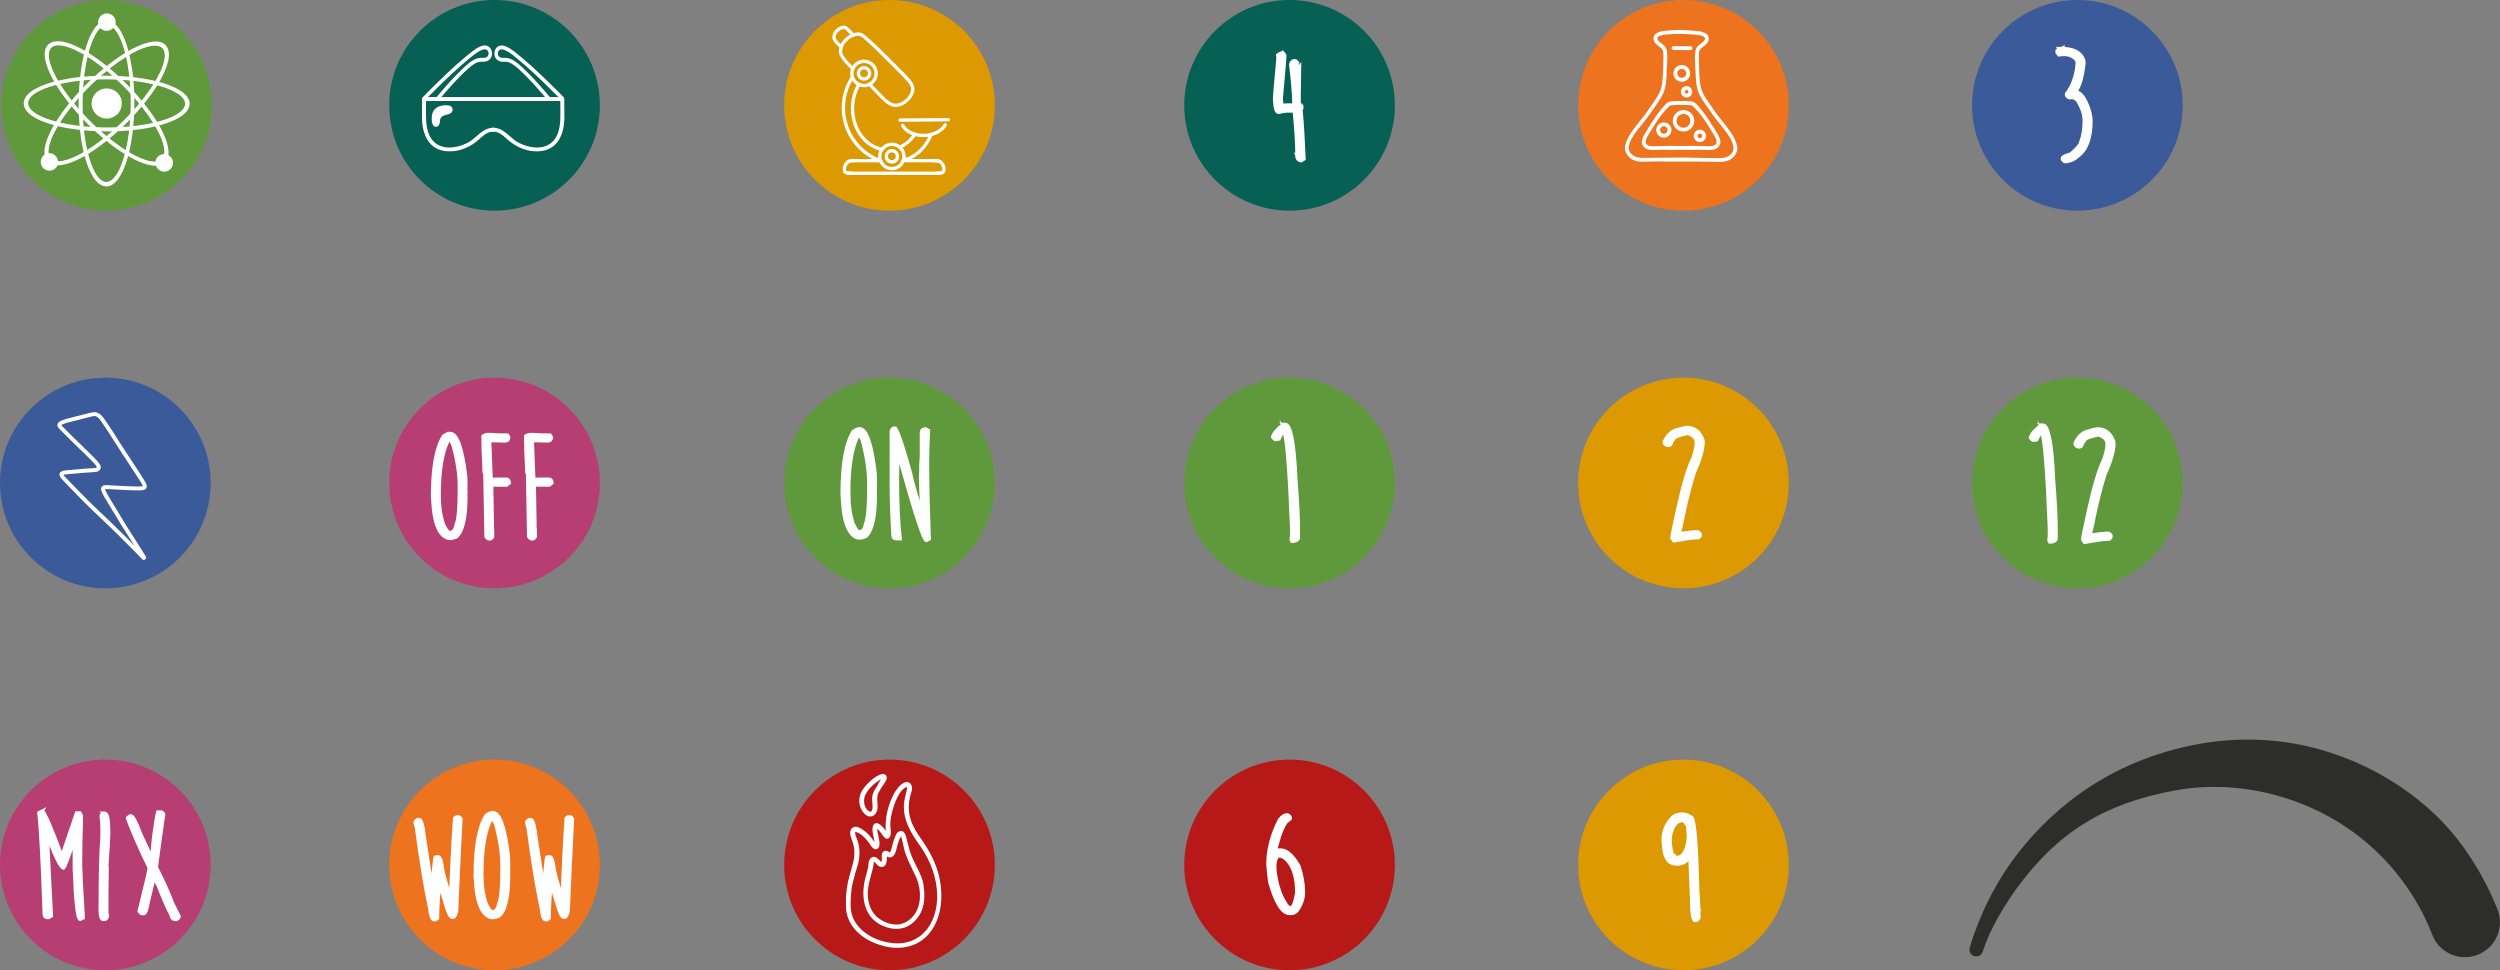 <?xml version="1.0" encoding="UTF-8"?>
<svg id="Laag_1" data-name="Laag 1" xmlns="http://www.w3.org/2000/svg" viewBox="0 0 802.97 311.63">
  <rect x="0" y="0" width="802.97" height="311.63" fill="#808080" stroke="none"/>
  <defs>
    <style>
      .cls-1 {
        fill: #dc9901;
      }

      .cls-2, .cls-3, .cls-4 {
        fill: #fff;
      }

      .cls-2, .cls-4 {
        stroke: #fff;
        stroke-miterlimit: 10;
      }

      .cls-5 {
        fill: #3b5a9a;
      }

      .cls-6 {
        fill: #60993b;
      }

      .cls-4 {
        stroke-width: .95px;
      }

      .cls-7 {
        fill: #b63e73;
      }

      .cls-8 {
        fill: #2d2d29;
      }

      .cls-9 {
        fill: #ee731e;
      }

      .cls-10 {
        fill: #066053;
      }

      .cls-11 {
        fill: #b71918;
      }
    </style>
  </defs>
  <g>
    <circle class="cls-6" cx="285.7" cy="155.13" r="33.83"/>
    <g>
      <path class="cls-2" d="M276.11,137.68c2.2,0,3.86,4.72,4.98,14.17.06.9.1,2.03.1,3.4v.41c0,.27-.02.54-.07.81.05.07.07.34.07.81v.1c0,.47-.02.75-.07.81.05.27.07.44.07.51,0,7.28-1.02,11.82-3.06,13.61-.83.34-1.4.51-1.73.51h-.78c-2.64-.66-4.27-3.97-4.88-9.93l-.29-4.16c0-9.61,1.17-16.33,3.52-20.13.78-.61,1.49-.91,2.14-.91ZM272.64,158.39c0,3.77.48,7.08,1.43,9.9.79,1.66,1.41,2.49,1.85,2.49h.1c.97,0,1.62-.82,1.94-2.46.7-1.73,1.04-5.44,1.04-11.15v-2.03c0-3.94-.67-8.47-2.02-13.58-.44-1.02-.76-1.6-.97-1.75-.36.14-.58.36-.68.66-1.8,3.98-2.7,9.95-2.7,17.93Z"/>
      <path class="cls-2" d="M287.41,137.45c.68,0,2.35,4.76,5.01,14.27.37,2.17,1.9,7.51,4.57,16.02h-.8v-.36c-.37-8.23-.56-12.85-.56-13.86,0-.3.04-1.34.12-3.1-.02-.19-.02-.59-.02-1.22.13-1.34.19-2.4.19-3.17v-7.24c.08-.71.52-1.07,1.31-1.07l1.02.56c-.19,4.01-.29,6.98-.29,8.91v2.87c0,5.89.18,13.58.53,23.08l-.97.51c-.81,0-3.36-7.63-7.66-22.9l-2.55-9.09.9,1.52.07-1.47c.11,1.41.17,2.52.17,3.35l.02.86c-.13,3.76-.19,6.39-.19,7.9,0,7.57.29,13.98.88,19.25h-1.22c-.76,0-1.14-.36-1.14-1.07-.37-5.91-.56-11.2-.56-15.87v-17.62c.11-.71.5-1.07,1.17-1.07Z"/>
    </g>
  </g>
  <g>
    <circle class="cls-7" cx="158.84" cy="155.13" r="33.83"/>
    <g>
      <path class="cls-2" d="M144.58,139.16c2.21,0,3.88,4.54,5,13.62.06.86.1,1.95.1,3.27v.39c0,.26-.02.52-.07.78.05.07.07.33.07.78v.1c0,.46-.02.72-.07.78.05.26.07.42.07.49,0,7-1.03,11.36-3.08,13.09-.83.33-1.41.49-1.73.49h-.78c-2.65-.63-4.29-3.82-4.91-9.55l-.29-4c0-9.24,1.18-15.7,3.54-19.36.78-.59,1.5-.88,2.15-.88ZM141.09,159.08c0,3.63.48,6.8,1.44,9.52.8,1.6,1.42,2.39,1.86,2.39h.1c.98,0,1.63-.79,1.95-2.37.7-1.66,1.05-5.23,1.05-10.72v-1.95c0-3.79-.68-8.15-2.03-13.06-.44-.98-.77-1.54-.98-1.68-.36.13-.59.34-.68.63-1.81,3.83-2.71,9.57-2.71,17.24Z"/>
      <path class="cls-2" d="M156.79,139.52c2.65.13,4.72.2,6.2.2l.44.66c0,.86-.41,1.29-1.22,1.29-1.68-.06-3.31-.1-4.91-.1l.46,11.72v.07l.05.63c.6-.08,1.39-.12,2.37-.12h2.54c.49,0,.8.42.93,1.25l-.88.71h-2.98c-1.22,0-1.83-.03-1.83-.1v1.07c0,.94.06,4.85.2,11.72v1.05l.1.59c0,.41-.02.61-.05.61l.05.46v1.1c0,.26-.24.52-.73.78h-.46c-.36,0-.69-.25-1-.76l-.37-20.14-.42-.98.2.39c-.26-5.16-.39-9.01-.39-11.55.52-.37,1.09-.56,1.71-.56Z"/>
      <path class="cls-2" d="M170.49,139.52c2.65.13,4.72.2,6.2.2l.44.66c0,.86-.41,1.29-1.22,1.29-1.68-.06-3.31-.1-4.91-.1l.46,11.72v.07l.05.63c.6-.08,1.39-.12,2.37-.12h2.54c.49,0,.8.42.93,1.25l-.88.71h-2.98c-1.22,0-1.83-.03-1.83-.1v1.07c0,.94.06,4.85.2,11.72v1.05l.1.59c0,.41-.02.61-.05.61l.05.46v1.1c0,.26-.24.52-.73.78h-.46c-.36,0-.69-.25-1-.76l-.37-20.14-.42-.98.2.39c-.26-5.16-.39-9.01-.39-11.55.52-.37,1.09-.56,1.71-.56Z"/>
    </g>
  </g>
  <g>
    <circle class="cls-7" cx="33.83" cy="277.8" r="33.83"/>
    <g>
      <path class="cls-2" d="M13.58,260.48c.76.24,3.03,5.48,6.79,15.7h-.81c0-.42,1.66-5.45,4.98-15.09h1.17l.44.85.02,1.07c-.18,5.83-.27,10.75-.27,14.77,0,1.55.29,7.23.88,17.04l-1.05.51c-.88,0-1.51-5.47-1.9-16.41v-11.45h.81c-2.31,7.18-3.72,10.97-4.22,11.38-1.04-.06-3.07-4.34-6.08-12.82h.76v-.2l1.44,28.39-1,.54c-.91,0-1.37-.36-1.37-1.07-.57-17.01-1.15-27.89-1.73-32.64l1.15-.59Z"/>
      <path class="cls-2" d="M33.25,261.16h.39c.86,0,1.29,1.89,1.29,5.66v1.27c0,1.29-.2,4.58-.59,9.89,0,.21.03.45.1.71-.07,3.43-.1,6.15-.1,8.15v6.35c0,.1.06.42.2.95-.13.8-.46,1.2-1,1.2h-.39c-.67,0-1-1.04-1-3.12,0-11.31.2-19.1.59-23.36v-2.71c0-1.5-.1-2.86-.29-4.08,0-.28.27-.58.81-.9Z"/>
      <path class="cls-2" d="M51.66,260.77c.37,0,.67.23.9.68v.42c-.65,4.25-1.42,9.81-2.32,16.7,2.1,4.05,3.84,7.9,5.22,11.55l2.08,4.15v.2c0,.26-.27.55-.81.88h-.29c-.88,0-1.38-.48-1.49-1.44-.98-1.71-2.39-4.93-4.25-9.67-.1-.02-.67-1.16-1.71-3.44h.73c-.2,1.07-.91,4.16-2.15,9.25-.39,2.29-.85,3.44-1.39,3.44h-.49c-.34,0-.68-.27-1.03-.81,2.16-8.74,3.25-13.39,3.25-13.94-3-6.12-5.31-11.37-6.93-15.75v-.39l.76-.56h.44c.57,0,1.58,1.94,3.03,5.81l3.93,8.45c-.46,0-.38-2.65.24-7.96.52-3.92.95-6.45,1.29-7.57h.98Z"/>
    </g>
  </g>
  <g>
    <circle class="cls-9" cx="540.71" cy="33.83" r="33.83"/>
    <g>
      <path class="cls-3" d="M527.9,51.96c-1.26,0-2.58-.13-3.69-.78-1.58-.91-2.72-2.8-2.16-4.63.63-2.52,2.25-4.62,3.83-6.62,1.5-1.84,2.95-3.71,4.27-5.69,1.18-1.71,2.47-3.42,3.23-5.37.48-1.4.61-2.89.68-4.36.16-2.15.14-4.3.21-6.46.16-2.88-1.13-2.53-2.66-4.25-.78-.87-.72-2.31.24-3.02,1.67-1.06,3.88-.92,5.77-1.11,2.18-.17,4.39.09,6.45.83-1.88.08-3.78.27-5.65.37-1.15.16-7.77-.07-5.75,2.26,1.26,1.19,2.51,1.5,2.77,3.51.19,2.24-.07,4.5-.11,6.74-.11,2.35-.21,4.81-1.27,6.96-1.32,2.49-3.07,4.73-4.68,7.04-1.4,1.93-3.02,3.69-4.38,5.65-1.68,2.49-3.33,5.76.38,7.34,1.16.41,2.4.33,3.61.34,1.62-.01,3.24-.02,4.86-.07,5.29.01,10.6-.17,15.86.41-3.92,1.06-8.07.69-12.1.72-3.24,0-6.48.17-9.73.15Z"/>
      <path class="cls-3" d="M552.02,52.03c1.26,0,2.58-.13,3.69-.78,1.58-.91,2.72-2.8,2.16-4.63-.63-2.52-2.25-4.62-3.83-6.62-1.5-1.84-2.95-3.71-4.27-5.69-1.18-1.71-2.47-3.42-3.23-5.37-.48-1.4-.61-2.89-.68-4.36-.16-2.15-.14-4.3-.21-6.46-.16-2.88,1.13-2.53,2.66-4.25.78-.87.72-2.31-.24-3.02-1.67-1.06-3.88-.92-5.77-1.11-2.18-.17-4.39.09-6.45.83,1.88.08,3.78.27,5.65.37,1.15.16,7.77-.07,5.75,2.26-1.26,1.19-2.51,1.5-2.77,3.51-.19,2.24.07,4.5.11,6.74.11,2.35.21,4.81,1.27,6.96,1.32,2.49,3.07,4.73,4.68,7.04,1.4,1.93,3.02,3.69,4.38,5.65,1.68,2.49,3.33,5.76-.38,7.34-1.16.41-2.4.33-3.61.34-1.62-.01-3.24-.02-4.86-.07-5.29.01-10.6-.17-15.86.41,3.92,1.06,8.07.69,12.1.72,3.24,0,6.48.17,9.73.15Z"/>
      <path class="cls-3" d="M531.07,48.21c-.69-.05-1.4-.06-2.05-.32-1.1-.38-1.87-1.55-1.65-2.72.28-1.39,1.13-2.58,1.86-3.77,1.45-2.24,2.83-4.61,4.59-6.62.28-.34.57-.67.87-.98.51-.55,1.08-1.13,1.87-1.21,1.21-.11,2.43-.11,3.64-.14.75,0,1.49.04,2.23.15.46.08.99.1,1.22.54.22.34.39.72.57,1.08-.34-.26-.83-.98-1.26-.9.01,0,.03,0,.04,0-1.16.1-2.31.29-3.47.37-.98.07-1.98,0-2.95.15-.3.08-.5.38-.73.57-.37.34-.7.72-1.03,1.09-1.42,1.55-2.59,3.3-3.69,5.09-.61,1-1.28,1.98-1.85,3-1.4,2.29-.75,3.44,1.94,3.38,1.58,0,3.15-.12,4.73-.12,1.89-.03,3.78.05,5.66.13,1.55.05,3.17.12,4.7.22.63.07,1.49.06,1.97.25-.85.05-1.67.31-2.5.44-1.4.26-2.83.29-4.25.19-1.89-.08-3.78-.08-5.68-.08-1.6.03-3.2.18-4.79.21Z"/>
      <path class="cls-3" d="M548.84,48.21c.69-.05,1.4-.06,2.05-.32,1.1-.38,1.87-1.55,1.65-2.72-.28-1.39-1.13-2.58-1.86-3.77-1.45-2.24-2.83-4.61-4.59-6.62-.28-.34-.57-.67-.87-.98-.51-.55-1.08-1.13-1.87-1.21-1.21-.11-2.43-.11-3.64-.14-.75,0-1.49.04-2.23.15-.46.08-.99.1-1.22.54-.22.34-.39.72-.57,1.08.34-.26.83-.98,1.26-.9-.01,0-.03,0-.04,0,1.16.1,2.31.29,3.47.37.98.07,1.98,0,2.95.15.3.08.5.38.73.57.37.34.7.72,1.03,1.09,1.42,1.55,2.59,3.3,3.69,5.09.61,1,1.28,1.98,1.85,3,1.4,2.29.75,3.44-1.94,3.38-1.58,0-3.15-.12-4.73-.12-1.89-.03-3.78.05-5.66.13-1.55.05-3.17.12-4.7.22-.63.07-1.49.06-1.97.25.85.05,1.67.31,2.5.44,1.4.26,2.83.29,4.25.19,1.89-.08,3.78-.08,5.68-.08,1.6.03,3.2.18,4.79.21Z"/>
      <path class="cls-3" d="M540.18,42.22c-1.01-.16-1.94-.8-2.45-1.7-.03-.05-.05-.1-.08-.15-.02-.04-.04-.08-.06-.11,0-.01-.01-.03-.02-.04-.04-.1-.08-.2-.12-.3-.07-.22-.13-.44-.16-.67,0-.07-.02-.14-.02-.22,0-.08,0-.17,0-.25,0-.17.02-.35.05-.52.08-.45.23-.89.47-1.27.26-.41.6-.77,1-1.04.4-.27.85-.45,1.32-.54.49-.09.98-.06,1.46.05.99.24,1.83.95,2.27,1.86.44.9.44,1.97.04,2.89-.19.44-.48.82-.82,1.14-.02.02-.04.04-.05.04,0,0,0,0-.01,0,0,0,0,0,0,0-.38.33-.83.58-1.32.72-.31.09-.63.13-.95.13-.19,0-.37-.01-.56-.04ZM540.89,41.01c.1,0,.2-.02.29-.04.1-.02.19-.05.28-.08.09-.03.18-.07.27-.12.09-.05.17-.1.25-.15.07-.05.15-.11.22-.17.02-.02.05-.05.07-.07.05-.05.09-.09.13-.14.06-.07.11-.14.16-.21.05-.08.1-.16.14-.25.04-.09.08-.18.11-.27.03-.08.05-.17.07-.25.02-.1.03-.2.04-.31,0-.1,0-.2,0-.31,0-.1-.02-.19-.04-.29-.02-.1-.05-.19-.08-.29-.04-.09-.07-.19-.12-.28-.04-.08-.09-.16-.15-.24-.05-.08-.11-.15-.17-.22-.06-.07-.13-.14-.2-.2-.07-.06-.15-.12-.22-.17-.08-.05-.16-.1-.25-.14-.09-.04-.18-.08-.27-.11-.09-.03-.18-.05-.27-.07-.1-.02-.2-.03-.31-.04-.1,0-.19,0-.29,0-.1,0-.2.02-.29.04-.1.02-.19.05-.28.08-.09.03-.18.07-.27.12-.09.05-.17.1-.25.15-.08.05-.15.11-.22.17-.07.06-.14.13-.2.2-.06.07-.12.15-.17.22-.05.08-.09.15-.14.24-.04.09-.08.18-.11.27-.03.09-.06.19-.08.29-.02.1-.03.2-.04.3,0,.09,0,.19,0,.28,0,.02,0,.04,0,.07,0,.08.02.15.03.23.02.1.05.2.08.29.03.09.07.18.11.27.05.09.1.17.15.25.06.08.12.15.18.23.06.07.13.14.2.2.07.06.14.11.21.16.08.05.17.1.25.15.08.04.16.07.24.1.1.03.2.06.3.08.09.02.19.03.28.04.1,0,.2,0,.3,0Z"/>
      <path class="cls-3" d="M533.82,44.13c-.27-.07-.52-.18-.76-.33-.19-.12-.37-.28-.51-.45-.19-.22-.32-.46-.43-.73-.09-.23-.14-.49-.15-.74-.01-.25.01-.49.08-.73.14-.51.43-.98.85-1.3.41-.32.92-.52,1.44-.52.16,0,.31.01.47.03.13.02.25.06.38.09.24.08.47.2.67.35.41.31.73.75.88,1.24.15.51.15,1.06-.04,1.56-.19.5-.53.94-.99,1.23-.1.06-.2.12-.3.16-.02.01-.05.02-.07.03,0,0-.01,0-.02,0-.24.1-.49.16-.75.18-.06,0-.12,0-.18,0-.19,0-.39-.02-.58-.07ZM534.42,42.96c.05,0,.1,0,.15-.01.05,0,.1-.02.15-.03.05-.02.11-.03.16-.06.05-.02.09-.04.14-.07.04-.02.08-.05.12-.08.04-.03.08-.07.12-.11.03-.04.07-.07.1-.11.03-.04.06-.09.09-.13.03-.05.05-.09.07-.14.02-.05.04-.1.05-.14.01-.06.02-.11.03-.17,0-.05,0-.1,0-.15,0-.05,0-.11-.01-.16,0-.05-.02-.1-.03-.15-.02-.05-.03-.11-.06-.16-.02-.05-.04-.09-.07-.14-.03-.04-.06-.09-.08-.13-.03-.04-.06-.08-.1-.11-.04-.03-.07-.07-.11-.1-.04-.03-.09-.06-.13-.09-.04-.02-.09-.05-.13-.07-.05-.02-.11-.04-.16-.06-.05-.01-.11-.02-.16-.03-.05,0-.1,0-.16-.01-.05,0-.11,0-.16.01-.05,0-.1.02-.16.03-.05.01-.1.03-.15.05-.05.02-.1.05-.14.07-.04.03-.08.05-.12.08-.04.03-.08.07-.12.1-.04.04-.07.08-.1.12-.03.04-.06.08-.09.13-.03.05-.05.09-.07.14-.02.05-.04.1-.05.15-.01.05-.02.11-.03.16,0,.05,0,.11-.01.16,0,.05,0,.1.01.16,0,.05.02.1.03.15.02.05.03.1.05.15.02.05.04.09.07.14.03.04.05.08.08.12.03.04.06.08.1.11.04.03.07.07.11.1.04.03.09.06.13.09.05.03.09.05.14.07.05.02.1.04.15.05.05.01.11.02.16.03.05,0,.11,0,.16.01Z"/>
      <path class="cls-3" d="M545.2,45.46c-.27-.11-.51-.29-.7-.5-.23-.25-.38-.56-.46-.89,0,0,0-.02,0-.02,0-.02,0-.04-.01-.06,0,0,0-.02,0-.03-.03-.17-.03-.33-.02-.5,0-.05.01-.1.02-.15,0-.02,0-.03.01-.05.04-.2.11-.4.21-.58.25-.47.7-.81,1.21-.95.47-.13,1-.08,1.43.15.13.07.25.14.36.24.12.1.22.21.31.33.17.22.28.49.35.76.07.26.06.55.01.82-.03.15-.07.3-.14.43-.07.14-.15.27-.24.4-.16.22-.39.4-.62.53-.25.14-.56.23-.85.24-.03,0-.06,0-.09,0-.27,0-.54-.05-.79-.16ZM545.99,44.37s.06,0,.1,0c.03,0,.06-.01.09-.02.03-.01.06-.02.09-.03.03-.01.06-.03.08-.04.03-.02.06-.04.09-.06.02-.02.05-.04.07-.07.02-.02.04-.05.06-.07.02-.03.03-.05.05-.08.01-.03.03-.05.04-.08,0-.03.02-.06.03-.09,0-.04.01-.07.02-.11,0-.03,0-.06,0-.08,0-.03,0-.07,0-.1,0-.03-.01-.07-.02-.1-.01-.03-.02-.06-.04-.09-.01-.03-.03-.05-.04-.08-.02-.03-.03-.05-.05-.07-.02-.03-.05-.05-.07-.08-.03-.02-.05-.04-.08-.06-.02-.02-.05-.03-.07-.05-.03-.01-.06-.03-.09-.04-.03-.01-.06-.02-.09-.03-.03,0-.06-.01-.09-.02-.03,0-.06,0-.09,0-.03,0-.07,0-.1,0-.03,0-.06.01-.1.02-.03.01-.06.02-.09.03-.03.02-.06.03-.09.05-.03.02-.05.04-.08.06-.02.02-.05.04-.07.07-.02.02-.04.05-.06.07-.02.03-.04.06-.06.09-.01.03-.02.05-.04.08,0,.03-.02.05-.03.08,0,.03-.01.07-.02.1,0,.03,0,.06,0,.09,0,.04,0,.07,0,.11,0,.03.01.06.02.1.01.03.02.06.03.09.01.03.03.06.05.09.02.03.04.05.06.08.02.02.04.04.06.07.03.02.05.04.08.06.03.02.05.03.08.05.03.01.05.03.08.04.03.01.06.02.09.03.03,0,.06.01.1.02.03,0,.06,0,.1,0Z"/>
      <path class="cls-3" d="M539.39,26.13c-.26-.07-.51-.2-.73-.34-.36-.23-.67-.57-.87-.95-.02-.04-.04-.07-.06-.11,0,0,0,0,0-.01,0-.02-.02-.03-.02-.05,0-.02-.01-.03-.02-.05-.16-.39-.23-.8-.21-1.23,0-.05,0-.09.01-.14,0,0,0,0,0-.01,0-.03,0-.05.01-.08,0,0,0,0,0,0,0-.05.02-.11.03-.16.03-.13.06-.25.11-.37.19-.52.55-.96.99-1.28.21-.15.46-.27.7-.35.12-.04.24-.07.36-.09.03,0,.05,0,.08-.01.02,0,.04,0,.07,0,.04,0,.07,0,.11-.01.05,0,.11,0,.16,0,.02,0,.04,0,.07,0h0s.01,0,.02,0c0,0,.02,0,.03,0,.52.01,1.04.17,1.46.47.46.32.81.77,1.01,1.3.19.54.21,1.12.05,1.67-.15.52-.46.99-.88,1.33-.45.36-1.01.58-1.58.6-.03,0-.06,0-.09,0-.27,0-.52-.04-.78-.11ZM540.14,24.99c.07,0,.13,0,.2-.01.07-.01.14-.02.2-.04.06-.02.12-.04.17-.06.06-.03.12-.06.18-.09.05-.03.1-.07.16-.1.05-.04.09-.08.14-.12.05-.05.09-.1.13-.16.03-.05.06-.09.09-.14.03-.05.06-.11.08-.16.02-.06.04-.12.06-.18.01-.06.03-.13.04-.19,0-.06.01-.13.01-.19,0-.06,0-.13-.01-.19-.01-.06-.02-.13-.04-.19-.02-.06-.04-.12-.06-.18-.02-.05-.05-.11-.08-.16-.04-.06-.07-.11-.11-.17-.04-.05-.08-.09-.12-.13-.04-.04-.09-.08-.13-.12-.05-.04-.11-.07-.16-.11-.05-.03-.1-.05-.15-.08-.06-.02-.12-.04-.18-.06-.06-.01-.12-.03-.17-.04-.06,0-.12-.01-.18-.01-.01,0-.02,0-.04,0-.06,0-.12,0-.18.01,0,0,0,0-.01,0-.06,0-.12.02-.18.04-.06.02-.12.04-.19.06-.06.03-.12.06-.17.09-.05.03-.11.07-.16.11-.05.04-.09.08-.14.12-.04.05-.08.09-.12.14-.03.05-.07.1-.1.15-.03.05-.06.11-.08.16-.02.06-.05.12-.06.19-.01.05-.02.11-.03.16,0,.01,0,.02,0,.03,0,0,0,0,0,0,0,.06-.01.11-.01.17,0,.06,0,.13.01.19.01.07.02.14.04.21.02.06.04.13.07.19.02.04.03.07.05.1,0,.01.02.03.02.04.03.05.07.1.1.15.04.05.09.1.13.15.05.04.09.08.14.12.05.04.11.07.16.11.05.03.11.05.16.08.06.02.12.04.17.06.06.01.12.03.18.04.06,0,.12.01.18.01Z"/>
      <path class="cls-3" d="M541.38,31.26c-.55-.1-1.03-.45-1.29-.94-.06-.12-.12-.25-.15-.38-.04-.15-.05-.3-.06-.45,0-.16.02-.32.06-.47.02-.09.05-.19.09-.27.25-.6.84-1.02,1.48-1.09.34-.04.69.02,1,.18.26.13.48.31.66.54.19.24.29.52.35.82.05.26.02.53-.05.79-.08.3-.25.56-.47.79-.19.19-.43.35-.69.43-.2.07-.4.1-.61.1-.1,0-.21,0-.31-.03ZM541.73,30.04s.05,0,.07,0c.02,0,.05-.01.07-.02.03-.01.06-.02.08-.03.02-.01.04-.02.06-.04.02-.01.04-.03.06-.05.02-.02.03-.03.05-.05.02-.02.03-.04.05-.06.01-.02.03-.04.04-.06,0-.02.02-.04.03-.06,0-.02.01-.05.02-.07,0-.03,0-.05.01-.08,0-.02,0-.05,0-.07,0-.03,0-.05,0-.08,0-.02-.01-.05-.02-.07,0-.03-.02-.05-.03-.08-.01-.02-.02-.04-.03-.06-.02-.02-.03-.04-.05-.06-.02-.02-.03-.04-.05-.05-.02-.02-.04-.03-.06-.04-.02-.01-.04-.03-.06-.04-.03-.01-.05-.02-.08-.03-.02,0-.04-.01-.07-.02-.02,0-.05,0-.07-.01-.03,0-.05,0-.08,0-.02,0-.05,0-.07,0-.02,0-.05.01-.07.02-.03,0-.05.02-.07.03-.02.01-.04.02-.06.04-.02.02-.04.03-.06.05-.02.02-.04.04-.06.06-.02.02-.03.04-.05.06-.01.02-.02.04-.04.06,0,.01,0,.02-.01.03,0,0,0,0,0,.01,0,.03-.02.06-.03.09,0,.03,0,.05-.01.08,0,.03,0,.06,0,.08,0,.02,0,.05,0,.07,0,.02.01.05.02.07,0,.03.02.05.03.08.01.02.02.04.03.06.02.02.03.04.05.06.02.02.04.04.05.05.02.01.03.03.05.04.02.01.05.03.07.04.02.01.04.02.07.03.02,0,.05.01.07.02.03,0,.05,0,.08.01.03,0,.05,0,.08,0Z"/>
      <path class="cls-3" d="M540.66,16.08c-.74,0-1.48,0-2.23,0-.56-.02-1.51.19-1.55-.62.09-.98,1.36-.53,2.02-.62,1.36,0,2.72,0,4.07,0,.81,0,.81,1.24,0,1.25h-2.32Z"/>
    </g>
  </g>
  <g>
    <circle class="cls-11" cx="285.7" cy="277.8" r="33.83"/>
    <g>
      <path class="cls-3" d="M295.01,268.27c-3.18-4.88-3.98-8.7-2.16-14.29.35-1.29-.23-2.95-1.8-2.8-1.66.37-2.77,1.92-3.65,3.28-2.14,3.75-3.18,8.13-2.91,12.43-.76-1.2-2.93-3.83-4.1-1.69-.52,1.75.35,3.53.46,5.28-1.3-2.04-3.05-3.94-5.35-4.84-1.42-.46-2.6.63-2.42,2.07.04.97.5,1.83.79,2.74.36,1.07.56,2.2.54,3.33.11,2.49-.89,4.86-1.48,7.24-.89,3.02-1.31,6.18-1.23,9.33-.33,8.36,7.6,13.21,15.07,14.04,11.42.81,16.5-9.05,15.46-19.24-.73-6.85-3.31-11.4-7.2-16.9ZM288.85,303c-5.55.09-11.89-2.45-14.57-7.55-1.18-2.29-1.16-4.94-.99-7.45.07-1.25.19-2.63.47-3.9.54-2.3,1.17-4.57,1.9-6.82.48-1.99.56-4.14.09-6.14-.17-.71-.39-1.41-.68-2.08-.17-.61-.52-1.26-.37-1.9,1.64.4,2.99,1.72,4,3.03.7.8,1.12,1.93,2.06,2.48.7.36,1.47-.16,1.65-.87.35-1.87-.62-3.72-.65-5.59,1.02.78,1.54,1.99,2.42,2.9,1.1.77,1.83-.18,1.91-1.27.06-1.32-.22-2.63-.1-3.95.17-2.9,2.27-10.28,5.3-11.13.14.49-.09,1-.16,1.49-.22,1.01-.5,2-.68,3.02-.81,5.63,2.14,10.37,5.3,14.74,3.21,4.64,5.27,10.23,5.26,15.9,0,7.6-3.97,14.6-12.17,15.1Z"/>
      <path class="cls-3" d="M292.08,272.85c-.29-1.08-.59-2.15-.84-3.24-.25-1.2-.81-3.31-2.45-2.57-1,.45-1.22,1.67-1.62,2.59-.58,1.35-.62,2.88-1.3,4.18-.48-.23-.97-.59-1.52-.56-.58.06-1.04.58-1.11,1.15-.12.83.13,1.7-.11,2.52-.8-.69-1.89-2.22-3.09-1.57-.49.27-.8.77-.94,1.3-.17.61-.16,1.24-.27,1.85-.19.93-.41,1.84-.68,2.75-2.23,7.62-.27,15.57,8.51,17.02,1.37.15,2.78.06,4.08-.41,2.5-1,4.46-3.18,5.4-5.68,1.01-2.62.82-5.49.45-8.22-.28-1.7-1.02-3.26-1.78-4.79-1.02-2.06-2.13-4.11-2.75-6.33ZM293.84,293.56c-1.26,1.8-3.24,3.22-5.47,3.38-2.39.12-4.79-.84-6.61-2.35-2.15-1.85-3.05-4.76-3.03-7.53-.06-3.56,1.62-6.84,1.99-10.34.44.32.72.8,1.12,1.17.66.65,1.88.82,2.48.01.56-.83.51-1.88.54-2.83.92.64,1.85.28,2.42-.61.48-.73.59-1.64.84-2.47.27-1.19.64-2.37,1.29-3.41.69,2.18.88,4.49,1.81,6.59.64,1.74,1.55,3.35,2.29,5.05.66,1.22,1.21,2.5,1.51,3.85.81,3.12.64,6.73-1.17,9.49Z"/>
      <path class="cls-3" d="M279.17,262.22c1.27.24,2.23-.78,2.55-1.91.52-1.87-.46-3.9.45-5.72.45-.84.95-1.64,1.48-2.44.35-.51.76-.99.98-1.58.53-1.15-.1-2.2-1.41-1.91-2.16.4-5.03,3.28-6.22,5.09-1.26,1.96-1.38,4.62-.12,6.62.53.83,1.29,1.67,2.29,1.86ZM277.78,255.67c.87-2.25,3.16-4.21,5.2-5.43-.49.77-.97,1.55-1.34,2.39-.74.96-1.32,2.09-1.49,3.31-.15,1.15.17,2.3.1,3.46-.07.44-.13,1.29-.69,1.34-1.94-.64-2.39-3.33-1.78-5.06Z"/>
    </g>
  </g>
  <g>
    <circle class="cls-9" cx="158.84" cy="277.8" r="33.83"/>
    <g>
      <path class="cls-2" d="M146.66,262.32h.51c.37,0,.68.24.9.71-.72,14.23-1.17,24.03-1.37,29.42-.26,1.46-.69,2.2-1.29,2.2h-.2c-.67,0-1.48-1.76-2.44-5.27-1.71-5.52-2.56-8.41-2.56-8.69h1.1c-.5,7.24-.76,12-.76,14.28l-.68.46h-.51c-.63,0-1.1-1.25-1.39-3.76-1.43-6.72-2.84-15.3-4.22-25.73-.03,0-.19-.6-.46-1.81,0-.29.27-.6.81-.93h.59c.67,0,1.23,2,1.68,6.01,1.17,7.7,1.95,12.61,2.34,14.72l.9,4.86h-1.03c.52-8.32.91-12.82,1.17-13.5l.9-.17c.75,0,1.27,1.42,1.56,4.25.31,1.55,1.15,4.56,2.51,9.03l.71,2.44-.83.42c.39-11.51.85-21,1.39-28.49l.66-.44Z"/>
      <path class="cls-2" d="M158.28,260.95c2.21,0,3.88,4.54,5,13.62.06.86.1,1.95.1,3.27v.39c0,.26-.02.52-.07.78.05.07.07.33.07.78v.1c0,.46-.02.72-.07.78.05.26.07.42.07.49,0,7-1.03,11.36-3.08,13.09-.83.33-1.41.49-1.73.49h-.78c-2.65-.63-4.29-3.82-4.91-9.55l-.29-4c0-9.24,1.18-15.7,3.54-19.36.78-.59,1.5-.88,2.15-.88ZM154.79,280.87c0,3.63.48,6.8,1.44,9.52.8,1.6,1.42,2.39,1.86,2.39h.1c.98,0,1.63-.79,1.95-2.37.7-1.66,1.05-5.23,1.05-10.72v-1.95c0-3.79-.68-8.15-2.03-13.06-.44-.98-.77-1.54-.98-1.68-.36.13-.59.34-.68.63-1.81,3.83-2.71,9.57-2.71,17.24Z"/>
      <path class="cls-2" d="M182.5,262.32h.51c.37,0,.68.24.9.71-.72,14.23-1.17,24.03-1.37,29.42-.26,1.46-.69,2.2-1.29,2.2h-.2c-.67,0-1.48-1.76-2.44-5.27-1.71-5.52-2.56-8.41-2.56-8.69h1.1c-.5,7.24-.76,12-.76,14.28l-.68.46h-.51c-.63,0-1.1-1.25-1.39-3.76-1.43-6.72-2.84-15.3-4.22-25.73-.03,0-.19-.6-.46-1.81,0-.29.27-.6.81-.93h.59c.67,0,1.23,2,1.68,6.01,1.17,7.7,1.95,12.61,2.34,14.72l.9,4.86h-1.03c.52-8.32.91-12.82,1.17-13.5l.9-.17c.75,0,1.27,1.42,1.56,4.25.31,1.55,1.15,4.56,2.51,9.03l.71,2.44-.83.42c.39-11.51.85-21,1.39-28.49l.66-.44Z"/>
    </g>
  </g>
  <g>
    <circle class="cls-5" cx="33.83" cy="155.13" r="33.83"/>
    <path class="cls-3" d="M45.61,179.56c-.11-.12-.22-.23-.33-.35-.17-.17-.33-.35-.5-.52-.32-.34-.65-.67-.97-1.01-.67-.68-1.34-1.36-2.01-2.03-1.36-1.37-2.71-2.74-4.09-4.09-1.41-1.38-2.83-2.76-4.26-4.11-1.42-1.35-2.84-2.69-4.25-4.04-1.37-1.32-2.71-2.67-4.04-4.03-1.25-1.28-2.51-2.57-3.75-3.86-.29-.3-.58-.6-.87-.9-.3-.32-.61-.63-.88-.97-.22-.28-.41-.6-.51-.95-.09-.33-.03-.74.21-.99.25-.27.57-.42.92-.51.22-.06.45-.08.67-.11.25-.03.5-.05.76-.07.79-.06,1.59-.13,2.38-.21,1.54-.14,3.08-.28,4.62-.37.33-.02.65-.04.98-.06.3-.02.61-.03.91-.07.05,0,.1-.02.16-.03.04-.01.09-.03.13-.05.04-.02.08-.04.11-.06.02-.01.04-.03.06-.05.01-.01.02-.02.03-.03,0,0,0,0,0,0,0,0,0,0,0-.01,0-.01,0-.02,0-.03,0-.02,0-.04-.01-.06-.01-.03-.02-.06-.03-.09-.04-.08-.08-.15-.12-.22-.13-.2-.28-.39-.44-.58-.55-.65-1.16-1.25-1.77-1.85-.62-.61-1.25-1.22-1.87-1.83-.65-.64-1.31-1.28-1.97-1.92-.65-.63-1.31-1.26-1.95-1.89-.61-.6-1.22-1.22-1.83-1.82-.59-.59-1.18-1.17-1.75-1.76-.23-.23-.46-.47-.65-.74-.11-.16-.2-.33-.24-.51-.05-.22-.03-.47.06-.68.18-.45.63-.73,1.05-.93.42-.2.86-.36,1.3-.5.88-.27,1.79-.48,2.69-.7.85-.21,1.71-.43,2.56-.66.78-.21,1.57-.42,2.36-.6.4-.09.8-.19,1.21-.26.19-.04.38-.07.57-.08.24,0,.48.02.71.08.45.11.85.35,1.21.63.36.29.67.63.96.99.27.35.52.71.77,1.07.27.39.54.79.81,1.19,1,1.47,1.94,2.98,2.89,4.48.49.77.98,1.53,1.47,2.3.52.81,1.05,1.62,1.58,2.42,1.01,1.55,2.04,3.09,3.05,4.64.49.75.99,1.51,1.48,2.27.46.71.92,1.43,1.34,2.17.18.31.35.62.49.95.07.16.11.32.13.49.02.21-.02.41-.09.6-.13.33-.43.57-.77.68-.42.14-.89.16-1.33.17-.85.02-1.7,0-2.54-.02-.87-.02-1.73-.06-2.59-.11-.81-.04-1.62-.09-2.43-.13-.86-.04-1.73-.1-2.59-.14-.26-.01-.52-.03-.78-.02-.07,0-.15,0-.22.02-.02,0-.03,0-.05.01.01.07.03.14.05.21.06.19.13.37.21.54.35.75.78,1.46,1.2,2.17.45.76.91,1.52,1.37,2.27.45.75.91,1.49,1.37,2.24.47.77.93,1.54,1.39,2.31.31.51.62,1.02.93,1.53.06.1.13.21.19.31.02.02.03.04.04.07.92,1.47,1.87,2.92,2.8,4.39.91,1.42,1.82,2.83,2.7,4.26.29.47.58.95.86,1.43.17.3.04.69-.26.84-.05.03-.1.04-.15.06-.05.03-.11.05-.12.06-.07.03-.14.04-.21.04-.19,0-.38-.09-.5-.24ZM21.54,153.84c.3.31.6.62.9.93.61.64,1.23,1.27,1.85,1.91.63.65,1.27,1.3,1.9,1.94.66.68,1.32,1.35,1.99,2.02,1.39,1.39,2.82,2.74,4.24,4.09,1.4,1.32,2.8,2.64,4.18,3.98,1.39,1.34,2.77,2.7,4.13,4.07.7.7,1.39,1.41,2.09,2.11.12.12.24.25.37.37-.62-.97-1.23-1.93-1.85-2.9-.47-.73-.94-1.46-1.4-2.19-.11-.18-.23-.36-.34-.54-.06-.09-.12-.19-.18-.28,0,0,0,0,0,0-.01-.02-.03-.04-.04-.06,0,0,0,0,0,0-.06-.09-.11-.18-.17-.27-.96-1.55-1.89-3.12-2.85-4.68-.91-1.49-1.83-2.97-2.71-4.48-.19-.33-.39-.67-.56-1.02-.21-.42-.41-.84-.54-1.29-.05-.19-.09-.39-.08-.59,0-.2.07-.39.18-.56.05-.08.11-.15.18-.22.1-.1.22-.17.36-.22.16-.06.33-.1.5-.12.17-.02.35-.02.52-.02.18,0,.35.01.53.02.41.02.83.04,1.24.07.82.05,1.65.09,2.47.13.85.04,1.7.09,2.55.13.87.04,1.74.06,2.61.07.41,0,.82,0,1.24,0,.27,0,.54-.02.81-.06.07-.01.13-.03.2-.04,0,0,.01,0,.02,0,0,0,0-.02,0-.02-.02-.06-.04-.11-.07-.17-.28-.6-.64-1.17-.94-1.66-.93-1.48-1.89-2.94-2.85-4.4-1.02-1.56-2.05-3.11-3.07-4.67-1.01-1.54-1.99-3.1-2.98-4.65-.48-.75-.95-1.5-1.44-2.25-.5-.77-1.02-1.53-1.54-2.29-.32-.47-.64-.94-1-1.39-.11-.13-.23-.26-.36-.39-.12-.11-.25-.21-.38-.31-.09-.06-.17-.11-.26-.16-.06-.03-.11-.05-.17-.08-.06-.02-.12-.04-.18-.05-.06-.01-.12-.02-.18-.03-.04,0-.07,0-.11,0-.09,0-.17.02-.26.03-.37.06-.74.15-1.1.23-.44.1-.88.21-1.32.32-.76.2-1.52.41-2.28.61-.65.17-1.31.33-1.97.49-.68.17-1.36.33-2.03.52-.4.12-.8.26-1.19.43-.11.05-.22.11-.32.17-.05.03-.1.07-.14.1-.01,0-.02.02-.03.03.04.06.08.11.12.16.21.25.44.47.67.7.3.31.6.61.91.91.59.59,1.19,1.19,1.78,1.78,1.28,1.28,2.6,2.53,3.9,3.8.64.63,1.29,1.26,1.93,1.89.62.6,1.23,1.2,1.82,1.83.31.32.6.66.88,1.02.3.38.57.81.64,1.3.04.28-.02.55-.15.8-.13.25-.36.42-.6.56-.46.28-1,.31-1.52.34-.82.05-1.64.1-2.45.16-.78.06-1.56.12-2.34.19-.73.07-1.46.14-2.2.2-.33.03-.67.06-1,.08-.43.03-.86.06-1.28.12-.09.02-.18.03-.27.06-.03.01-.07.02-.1.04,0,0-.01,0-.02.01,0,0,0,.02,0,.02.03.05.05.1.08.15.08.12.16.23.24.33.26.3.54.59.81.88Z"/>
  </g>
  <g>
    <circle class="cls-1" cx="285.7" cy="33.83" r="33.83"/>
    <g>
      <path class="cls-3" d="M277.37,28.01c-.53-.02-1.06-.13-1.55-.33-.92-.38-1.73-1.08-2.2-1.96-.24-.45-.42-.94-.49-1.44-.07-.5-.08-1.01.02-1.5.05-.27.12-.53.22-.78.09-.24.21-.47.34-.7.27-.45.62-.85,1.03-1.18.78-.63,1.77-.97,2.77-.97.99,0,1.96.34,2.74.95.78.6,1.33,1.48,1.57,2.44.12.5.15,1.01.1,1.52-.02.24-.07.48-.14.72-.06.24-.15.48-.26.7-.11.22-.23.43-.36.63-.01.02-.02.04-.03.05-.05.07-.1.13-.15.2-.03.03-.05.07-.08.1-.03.03-.05.06-.08.09-.01.02-.03.03-.05.05,0,0,0,0,0,0-.04.04-.08.09-.12.13-.01.01-.03.03-.04.04-.49.48-1.09.84-1.74,1.05-.44.14-.9.21-1.36.21-.05,0-.09,0-.14,0ZM277.7,26.94c.14-.01.28-.03.42-.05.16-.03.31-.07.46-.12.16-.06.31-.12.46-.19.11-.06.22-.12.33-.19.11-.08.23-.16.33-.25.11-.1.22-.2.32-.31.01-.02.03-.03.04-.05.08-.09.15-.19.23-.29.08-.13.16-.26.23-.39.06-.12.11-.25.16-.38.05-.15.1-.31.13-.46.03-.14.05-.28.06-.42,0-.15.01-.3,0-.45-.01-.15-.03-.31-.06-.46-.03-.14-.07-.28-.11-.41-.05-.14-.11-.28-.17-.41-.07-.13-.14-.25-.21-.37-.08-.12-.18-.24-.27-.36-.09-.1-.19-.2-.29-.29-.11-.1-.22-.19-.34-.27-.12-.08-.24-.15-.37-.22-.14-.07-.28-.13-.42-.18-.14-.05-.29-.09-.43-.12-.14-.03-.29-.05-.43-.06-.16,0-.32,0-.48,0-.15.01-.29.03-.43.06-.15.03-.29.07-.43.12-.13.05-.26.1-.39.16-.12.06-.24.13-.36.2-.12.08-.24.17-.36.27-.11.1-.21.2-.31.3-.09.1-.17.21-.25.32-.08.12-.16.24-.23.37-.07.13-.12.27-.18.4-.05.15-.09.29-.13.44-.03.15-.05.29-.07.44,0,.15-.01.29,0,.44.01.17.03.33.06.5.03.14.07.28.11.42.05.13.1.26.16.39.06.13.14.25.21.37.08.11.16.22.25.33.1.11.21.22.32.32.1.08.2.17.3.24.13.09.27.17.41.25.14.07.27.12.42.18.15.05.31.09.47.13.13.02.25.04.38.05.15,0,.3.01.45,0Z"/>
      <path class="cls-3" d="M276.8,25.79c-.5-.16-.93-.49-1.22-.93-.27-.41-.41-.91-.38-1.41,0-.02,0-.03,0-.05,0,0,0,0,0,0,0,0,0,0,0,0,0,0,0-.02,0-.03.01-.1.03-.19.05-.29.04-.17.09-.34.17-.5,0-.02.02-.03.03-.05.01-.02.02-.04.03-.06.23-.44.6-.79,1.05-1,.43-.2.91-.27,1.38-.19.52.08,1.02.36,1.36.76.18.21.31.43.42.69.1.23.15.49.16.75.02.5-.12,1.02-.42,1.43-.08.11-.16.21-.25.3-.08.08-.17.15-.26.22-.19.15-.41.26-.64.34-.24.08-.49.12-.74.12-.24,0-.49-.04-.72-.11ZM277.53,24.84c.05,0,.11,0,.16-.01.06,0,.11-.02.17-.04.05-.02.1-.04.15-.06.05-.02.1-.05.15-.08.05-.03.09-.06.14-.1.04-.03.08-.07.12-.11.04-.04.07-.08.1-.12.03-.04.06-.09.09-.14.03-.05.05-.1.07-.15.02-.05.03-.1.05-.15.01-.05.02-.1.03-.15,0-.06,0-.11.01-.17,0-.06,0-.11-.01-.17-.01-.06-.02-.12-.04-.18-.02-.05-.04-.11-.06-.16-.02-.05-.05-.1-.08-.15-.03-.04-.05-.08-.08-.12-.04-.04-.08-.09-.12-.13-.04-.04-.08-.07-.13-.11-.04-.03-.09-.06-.13-.09-.04-.02-.09-.05-.14-.07-.05-.02-.11-.04-.16-.05-.05-.01-.11-.02-.16-.03-.06,0-.11,0-.17,0-.06,0-.11,0-.17.01-.05,0-.11.02-.16.03-.05.02-.11.04-.16.06-.05.02-.1.05-.15.08-.04.03-.09.06-.13.09-.04.04-.08.07-.12.11-.04.04-.07.08-.1.12-.03.05-.06.09-.09.14-.02.05-.05.09-.07.14,0,0,0,0,0,.01-.01.04-.03.08-.04.12-.01.06-.03.12-.04.19,0,.05,0,.11,0,.16,0,.06,0,.12.01.17,0,.06.02.11.04.16.02.05.03.1.05.15.02.05.05.1.08.15.03.05.06.09.09.14.03.04.07.08.11.12.04.04.09.08.13.11.04.03.08.06.13.08.05.02.09.05.14.07.05.02.11.04.16.05.05.01.1.02.16.03.06,0,.11,0,.17,0Z"/>
      <path class="cls-3" d="M286.32,54.67c-.53-.02-1.06-.13-1.55-.33-.92-.38-1.73-1.08-2.2-1.96-.24-.45-.42-.94-.49-1.44-.07-.5-.08-1.01.02-1.5.05-.27.12-.53.22-.78.09-.24.21-.47.34-.7.27-.45.62-.85,1.03-1.18.78-.63,1.77-.97,2.77-.97.99,0,1.96.34,2.74.95.78.6,1.33,1.48,1.57,2.44.12.5.15,1.01.1,1.52-.02.24-.07.48-.14.72-.06.24-.15.48-.26.7-.11.22-.23.43-.36.63-.01.02-.02.04-.03.05-.05.07-.1.13-.15.2-.03.03-.05.07-.08.1-.03.03-.05.06-.08.09-.01.02-.03.03-.05.05,0,0,0,0,0,0-.04.04-.08.09-.12.13-.01.01-.03.03-.04.04-.49.48-1.09.84-1.74,1.05-.44.14-.9.21-1.36.21-.05,0-.09,0-.14,0ZM286.64,53.6c.14-.01.28-.03.42-.05.16-.03.31-.07.46-.12.16-.06.31-.12.46-.19.11-.06.22-.12.33-.19.11-.08.23-.16.33-.25.11-.1.22-.2.32-.31.01-.02.03-.03.04-.05.08-.09.15-.19.23-.29.08-.13.16-.26.23-.39.06-.12.11-.25.16-.38.05-.15.1-.31.13-.46.03-.14.05-.28.06-.42,0-.15.01-.3,0-.45-.01-.15-.03-.31-.06-.46-.03-.14-.07-.28-.11-.41-.05-.14-.11-.28-.17-.41-.07-.13-.14-.25-.21-.37-.08-.12-.18-.24-.27-.36-.09-.1-.19-.2-.29-.29-.11-.1-.22-.19-.34-.27-.12-.08-.24-.15-.37-.22-.14-.07-.28-.13-.42-.18-.14-.05-.29-.09-.43-.12-.14-.03-.29-.05-.43-.06-.16,0-.32,0-.48,0-.15.01-.29.03-.43.06-.15.03-.29.07-.43.12-.13.05-.26.1-.39.16-.12.06-.24.13-.36.2-.12.08-.24.17-.36.27-.11.1-.21.2-.31.3-.09.1-.17.21-.25.32-.08.12-.16.24-.23.37-.07.13-.12.27-.18.4-.05.15-.09.29-.13.44-.03.15-.05.29-.07.44,0,.15-.01.29,0,.44.01.17.03.33.06.5.03.14.07.28.11.42.05.13.1.26.16.39.06.13.14.25.21.37.08.11.16.22.25.33.1.11.21.22.32.32.1.08.2.17.3.24.13.09.27.17.41.25.14.07.27.12.42.18.15.05.31.09.47.13.13.02.25.04.38.05.15,0,.3.01.45,0Z"/>
      <path class="cls-3" d="M285.74,52.45c-.5-.16-.93-.49-1.22-.93-.27-.41-.41-.91-.38-1.41,0-.02,0-.03,0-.05,0,0,0,0,0,0,0,0,0,0,0,0,0,0,0-.02,0-.03.01-.1.03-.19.05-.29.04-.17.09-.34.17-.5,0-.02.02-.03.03-.05.01-.02.02-.04.03-.06.23-.44.6-.79,1.05-1,.43-.2.91-.27,1.38-.19.52.08,1.02.36,1.36.76.18.21.31.43.42.69.1.23.15.49.16.75.02.5-.12,1.02-.42,1.43-.08.11-.16.21-.25.3-.08.08-.17.15-.26.22-.19.15-.41.26-.64.34-.24.08-.49.12-.74.12-.24,0-.49-.04-.72-.11ZM286.47,51.5c.05,0,.11,0,.16-.01.06,0,.11-.02.17-.04.05-.02.1-.04.15-.06.05-.02.1-.05.15-.08.05-.03.09-.06.14-.1.04-.03.08-.07.12-.11.04-.04.07-.08.1-.12.03-.04.06-.09.09-.14.03-.05.05-.1.07-.15.02-.05.03-.1.05-.15.01-.05.02-.1.03-.15,0-.06,0-.11.01-.17,0-.06,0-.11-.01-.17-.01-.06-.02-.12-.04-.18-.02-.05-.04-.11-.06-.16-.02-.05-.05-.1-.08-.15-.03-.04-.05-.08-.08-.12-.04-.04-.08-.09-.12-.13-.04-.04-.08-.07-.13-.11-.04-.03-.09-.06-.13-.09-.04-.02-.09-.05-.14-.07-.05-.02-.11-.04-.16-.05-.05-.01-.11-.02-.16-.03-.06,0-.11,0-.17,0-.06,0-.11,0-.17.01-.05,0-.11.02-.16.03-.05.02-.11.04-.16.06-.05.02-.1.05-.15.08-.04.03-.09.06-.13.09-.04.04-.08.07-.12.11-.04.04-.07.08-.1.12-.03.05-.06.09-.09.14-.02.05-.05.09-.07.14,0,0,0,0,0,.01-.01.04-.03.08-.04.12-.01.06-.03.12-.04.19,0,.05,0,.11,0,.16,0,.06,0,.12.01.17,0,.06.02.11.04.16.02.05.03.1.05.15.02.05.05.1.08.15.03.05.06.09.09.14.03.04.07.08.11.12.04.04.09.08.13.11.04.03.08.06.13.08.05.02.09.05.14.07.05.02.11.04.16.05.05.01.1.02.16.03.06,0,.11,0,.17,0Z"/>
      <path class="cls-3" d="M292.63,25.93c.69.91,1.28,2.05,1.04,3.22-.56,2.8-3.33,5.22-6.21,5.22-.03,0-.05,0-.08,0-2.2-.23-3.74-2.07-5.21-3.53-.98-1.02-1.96-2.04-2.93-3.06-.16-.17-.33-.35-.49-.52h0s.06-.1.06-.1l.06-.09.06-.08.05-.09.05-.09.05-.08.05-.08.05-.08.04-.08h0s.1-.06.14-.09c0,0,0,0,.01,0,1.14,1.17,2.25,2.36,3.39,3.53,1.11,1.13,2.18,2.35,3.61,3.08,2.58,1.4,7.04-2.42,6.13-5.16-.29-.77-.83-1.41-1.36-2.02-1.92-2.08-4-4.01-5.97-6.04-2.06-2.08-4.12-4.15-6.3-6.1-.38-.35-.76-.7-1.12-1.02-.51-.43-1.01-.95-1.68-1.1-1.72-.33-3.29.85-4.42,2.02-1,1.22-1.74,3.09-.62,4.46.94,1.35,2.1,2.52,3.23,3.71.09.09.18.18.26.27,0,0,0,0,0,0-.05.1-.09.2-.14.3h-.01s-.04.04-.04.04l-.03.03-.03.03-.03.03-.03.03-.03.03-.03.03-.03.03-.03.03-.03.04-.03.04-.03.04-.03.05-.03.05-.02.04c-.58-.59-1.15-1.18-1.71-1.79-.96-1.08-2.01-2.15-2.59-3.5-.61-1.8.36-3.86,1.65-5.12,1.53-1.49,4-2.81,6.05-1.56,1.68,1.25,3.15,2.77,4.7,4.18,2.12,2.04,4.16,4.14,6.24,6.22,1.49,1.51,3.08,2.94,4.4,4.6Z"/>
      <path class="cls-3" d="M275.04,11.53c-.4.05-.78.18-1.15.35-.53-.56-1.06-1.11-1.61-1.65-.44-.36-.83-1.08-1.49-.9-.98.25-1.92.95-2.25,1.93-.18.48-.23,1.02.11,1.45.64.82,1.42,1.52,2.15,2.26-.16.38-.27.78-.31,1.17-.05-.03-.1-.06-.14-.11-.93-1.1-3.12-2.6-3.02-4.12.09-1.96,1.94-3.68,3.89-3.68.92.09,1.49.96,2.13,1.54.54.59,1.15,1.14,1.7,1.74Z"/>
      <path class="cls-3" d="M284.4,47.58s-.09.07-.14.11c-.11.1-.21.2-.31.3-.09.1-.17.21-.25.32-.05.08-.11.17-.16.25-.93-.14-1.85-.41-2.71-.8-.88-.4-1.71-.92-2.46-1.53-.33-.27-.65-.56-.95-.86-.33-.34-.65-.69-.94-1.06-.3-.38-.59-.78-.85-1.2-.52-.82-.95-1.69-1.3-2.6-.34-.88-.6-1.8-.77-2.73-.17-.95-.27-1.91-.27-2.87,0-.98.07-1.95.24-2.91.16-.94.41-1.86.74-2.76.32-.88.73-1.72,1.21-2.52.06-.11.13-.21.2-.32.1.06.2.12.3.18.14.07.27.12.42.18.09.03.18.06.27.08-.1.16-.2.32-.3.48-.3.51-.57,1.04-.81,1.58-.24.57-.45,1.16-.63,1.76-.18.64-.31,1.28-.41,1.94-.1.69-.15,1.39-.16,2.09,0,.68.04,1.35.12,2.02.09.66.21,1.3.38,1.94.17.62.37,1.23.61,1.83.23.54.48,1.07.77,1.58.28.48.59.94.92,1.38.3.38.61.75.95,1.1.02.02.05.05.07.07.33.33.67.63,1.04.92.34.26.7.51,1.07.73.37.22.75.41,1.14.59.38.16.76.3,1.15.41.39.11.78.19,1.18.25.21.03.43.05.65.07Z"/>
      <path class="cls-3" d="M286.84,47.95c.32.05.63.18.91.36-.41.11-.83.2-1.24.26-.48.07-.97.11-1.45.11-.1,0-.2,0-.31,0,.2-.22.45-.4.72-.53.43-.2.91-.27,1.38-.19Z"/>
      <path class="cls-3" d="M293.83,42.57c.28.08.57.16.85.22-.29.48-.61.95-.96,1.4-.59.76-1.27,1.45-2.01,2.06-.75.6-1.57,1.13-2.45,1.52-.12.05-.24.11-.37.16-.06-.06-.12-.12-.18-.18-.11-.1-.22-.19-.34-.27-.12-.08-.24-.15-.37-.22-.06-.03-.11-.05-.17-.08.24-.08.47-.16.7-.25.4-.17.79-.36,1.17-.57.39-.23.76-.48,1.12-.75.37-.28.72-.59,1.05-.91.35-.35.68-.72.99-1.11.27-.35.52-.7.76-1.07.07.03.15.05.22.08Z"/>
      <path class="cls-3" d="M283.82,52.33s-.05.03-.08.05c-.07.03-.14.05-.21.05-.07,0-.14,0-.21-.03-.06-.02-.12-.04-.19-.06,0,0,0,0,0,0-1.02-.34-2.01-.78-2.96-1.28-.54-.29-1.07-.61-1.58-.95-.5-.33-.97-.69-1.43-1.07-.93-.76-1.78-1.61-2.55-2.53-.77-.93-1.45-1.92-2.02-2.98-.3-.56-.59-1.14-.82-1.71,0,0,0-.01,0-.02,0-.02-.02-.04-.02-.06-.22-.53-.42-1.06-.58-1.61-.18-.58-.33-1.16-.45-1.75-.24-1.15-.37-2.33-.38-3.5,0-.61.02-1.22.07-1.83.05-.59.13-1.18.24-1.76.21-1.19.57-2.36,1-3.49.21-.55.46-1.08.73-1.61.25-.5.53-.99.83-1.46.02-.03.04-.07.06-.1.16-.24.51-.29.75-.14.11.08.2.2.22.34.03.14,0,.28-.09.4-.06.1-.12.2-.19.3-.4.67-.76,1.35-1.07,2.06-.16.36-.3.73-.44,1.1-.13.36-.25.73-.36,1.1-.1.36-.19.72-.27,1.09-.08.37-.15.74-.21,1.12-.06.39-.11.79-.14,1.18-.03.42-.05.84-.06,1.26,0,.38,0,.76.03,1.14.02.39.06.77.1,1.16.1.78.25,1.55.44,2.32.14.53.3,1.05.49,1.56.05.14.1.27.16.41.02.06.05.13.07.19.02.06.05.12.07.18.14.34.29.67.45.99.16.32.33.63.5.94.2.35.42.69.64,1.03.22.33.45.65.69.96.24.3.48.6.73.89.24.28.5.55.75.81.26.25.52.5.78.74.27.24.55.47.83.69.29.23.59.45.89.65.32.22.64.43.97.63.34.2.69.39,1.04.58.34.17.68.33,1.03.49.39.17.79.32,1.2.47,0,.03.02.05.02.08.05.13.1.26.16.39.07.13.14.25.21.37.06.08.11.16.17.24Z"/>
      <path class="cls-3" d="M299.83,42.41c.02.08.01.17-.02.25-1.09,3.17-3.14,6.04-6.01,7.82-.79.45-2.84,1.67-3.68,1.45-.26-.12-.39-.44-.27-.7.13-.33.49-.3.77-.39.94-.33,1.83-.77,2.67-1.29,2.25-1.43,4.01-3.59,5.03-6.05.13-.22.2-.48.29-.73h.04s.01-.01.01-.01h.05c.36-.1.71-.2,1.06-.32.02,0,.03-.01.05-.02Z"/>
      <path class="cls-3" d="M296.02,44.03c-.97-.04-1.93-.24-2.85-.56-.45-.16-.89-.36-1.3-.59-.43-.24-.83-.53-1.21-.85-.48-.42-.88-.92-1.2-1.48-.14-.25-.07-.58.18-.73.25-.15.59-.07.73.18.07.13.15.25.23.38.11.16.23.3.35.45.15.17.32.32.49.47.2.16.4.32.62.46.25.16.51.3.78.43.32.15.65.28.99.38.37.11.75.2,1.13.27.41.07.83.11,1.24.13.43.01.86,0,1.29-.04.31-.03.63-.08.94-.14.08-.01.15-.03.23-.05,0,0,.01,0,.01,0h.05c.36-.1.71-.2,1.06-.32.33-.12.65-.26.96-.42.26-.14.51-.29.76-.46.2-.15.4-.3.59-.46.18-.16.34-.33.5-.5.14-.16.27-.33.39-.51.04-.06.07-.12.11-.18,0,0,0,0,0-.01,0,0,0,0,0,0,0-.02.02-.03.03-.05.14-.25.47-.35.73-.21.25.14.35.47.21.73,0,0,0,0,0,.01,0,0-.01.02-.02.03-.22.4-.51.77-.82,1.1-.18.19-.37.36-.56.53-.2.17-.42.33-.64.48-.39.27-.81.49-1.25.68-.44.2-.9.36-1.37.49-.08.02-.17.04-.25.06-.06.01-.12.03-.18.04h0s-.01,0-.02,0c-.02,0-.05.01-.07.01-.46.1-.92.17-1.38.21-.14.01-.28.02-.42.03-.35.01-.69.01-1.04,0Z"/>
      <path class="cls-3" d="M288.72,38.96c-.1-.1-.16-.23-.17-.37-.01-.28.22-.55.51-.55.82,0,1.64-.01,2.46-.02.92,0,1.84-.02,2.76-.02.92,0,1.84-.02,2.76-.02.93,0,1.86-.02,2.8-.02.94,0,1.88-.02,2.82-.02.63,0,1.25-.01,1.88-.02,0,0,0,0,0,0,0,0,0,0,0,0,0,0,0,0,0,0,0,0,0,0,.01,0,.14,0,.28.05.39.15.1.1.16.23.17.37.01.28-.22.55-.51.55,0,0,0,0-.01,0,0,0,0,0-.01,0-.9,0-1.8.02-2.71.02-.94,0-1.89.02-2.83.02-.92,0-1.85.02-2.77.02-.92,0-1.84.02-2.77.02-.92,0-1.84.02-2.76.02-.55,0-1.1,0-1.66.01,0,0,0,0,0,0-.14,0-.28-.05-.38-.15Z"/>
      <path class="cls-3" d="M283.68,52.14h-12.23c.27-.32.6-.59.98-.77.26-.13.63-.24,1.02-.3h9.76c.02.06.03.12.05.18,0,.03.02.05.02.08.05.13.1.26.16.39.07.13.14.25.21.37.01.02.02.03.03.05Z"/>
      <path class="cls-3" d="M287.4,51.07h1.23c-.07.18-.16.35-.27.5-.08.11-.16.21-.25.3-.08.08-.17.15-.26.22-.02.01-.03.02-.05.04h-2.69c-.23-.17-.44-.37-.6-.61-.09-.14-.17-.29-.23-.45h1.23s.04.05.07.07c.04.04.09.08.13.11.04.03.08.06.13.08.05.02.09.05.14.07.05.02.11.04.16.05.05.01.1.02.16.03.06,0,.11,0,.17,0,.05,0,.11,0,.16-.01.06,0,.11-.02.17-.04.05-.02.1-.03.15-.06.05-.02.1-.05.15-.08.05-.03.09-.06.14-.1.04-.03.08-.07.12-.11.01-.01.03-.03.04-.04Z"/>
      <path class="cls-3" d="M302.55,51.75c-.07.22-.27.39-.51.39h-12.8c.08-.12.15-.25.22-.37.06-.12.11-.25.16-.38.04-.1.07-.21.1-.32h11.22c.39.06.75.17,1.02.3.21.1.41.23.59.38Z"/>
      <path class="cls-3" d="M302.57,55.65c0,.15-.07.29-.17.39-.45.1-.96.12-1.41.14h-27.6c-.99-.05-2.23-.06-2.63-1.07h31.28c.29,0,.53.24.53.53Z"/>
      <path class="cls-3" d="M273.73,56.21c-1.07-.09-2.63.05-3.01-1.23-.29-1.39.42-2.99,1.71-3.6.61-.3,1.79-.5,2.43-.26.53.3.17,1.15-.41.98-.75-.03-1.59.07-2.13.67-.42.48-.63,1.12-.6,1.76-.03.73,1.64.52,2.15.62.69.1.56,1.14-.14,1.06Z"/>
      <path class="cls-3" d="M300.66,56.21c1.07-.09,2.63.05,3.01-1.23.29-1.39-.42-2.99-1.71-3.6-.61-.3-1.79-.5-2.43-.26-.53.3-.17,1.15.41.98.75-.03,1.59.07,2.13.67.42.48.63,1.12.6,1.76.03.73-1.64.52-2.15.62-.69.1-.56,1.14.14,1.06Z"/>
    </g>
  </g>
  <g>
    <circle class="cls-6" cx="34.24" cy="33.83" r="33.83"/>
    <g>
      <path class="cls-3" d="M33.95,59.86c-.14,0-.29-.03-.43-.06-.29-.05-.57-.15-.84-.27-.13-.06-.26-.13-.38-.2-.12-.07-.23-.15-.35-.22-.22-.15-.43-.33-.62-.51-.2-.19-.39-.4-.57-.61-.36-.42-.67-.87-.96-1.33-.57-.93-1.03-1.92-1.44-2.94-.42-1.04-.75-2.11-1.06-3.18-.31-1.08-.55-2.18-.78-3.29-.44-2.16-.73-4.35-.93-6.55-.2-2.18-.31-4.38-.33-6.57-.01-2.14.05-4.29.2-6.43.16-2.15.4-4.3.75-6.42.35-2.11.82-4.21,1.45-6.26.33-1.05.71-2.09,1.15-3.1.44-1,.97-1.97,1.6-2.86.07-.1.14-.19.21-.29,0,0,0-.01.01-.02,0,0,0,0,0,0,0,0,0,0,0,0,.35-.45.75-.87,1.2-1.22.14-.11.29-.22.45-.32.05-.03.1-.06.15-.09.09-.05.19-.11.28-.15.02,0,.03-.02.05-.02.06-.03.13-.06.19-.08.26-.11.53-.18.82-.23.55-.1,1.13-.02,1.65.16.51.17.99.47,1.4.82.42.35.8.75,1.13,1.19.34.44.65.91.92,1.4.27.49.53.98.76,1.49.9,2.02,1.54,4.16,2.02,6.32.48,2.16.84,4.35,1.07,6.55.24,2.25.39,4.51.43,6.78.04,2.26,0,4.52-.15,6.78-.14,2.24-.37,4.47-.74,6.69-.18,1.13-.39,2.25-.64,3.37-.24,1.08-.52,2.15-.85,3.21-.34,1.09-.72,2.17-1.2,3.22-.13.28-.26.56-.4.84-.12.25-.26.5-.4.74-.27.49-.58.95-.91,1.4-.18.24-.38.47-.58.69-.19.21-.41.41-.63.59-.21.17-.43.33-.66.47-.25.15-.52.28-.8.37-.28.09-.57.16-.87.17-.07,0-.15,0-.22,0s-.14,0-.22,0ZM34.09,58.63c.08,0,.16,0,.25,0,.09-.01.19-.03.28-.04.09-.02.19-.05.28-.08.14-.06.28-.12.42-.19.11-.06.21-.13.31-.19.17-.13.34-.26.5-.4.17-.16.32-.33.48-.5.12-.14.24-.28.34-.43.13-.18.26-.36.39-.55.19-.3.38-.61.55-.93.16-.29.3-.58.45-.88.11-.24.22-.48.32-.72.11-.26.22-.53.32-.79.2-.5.37-1.01.54-1.52.29-.91.55-1.82.77-2.75.22-.93.42-1.87.6-2.81.09-.54.19-1.07.27-1.61.09-.59.17-1.18.25-1.78.14-1.1.25-2.21.34-3.32.05-.67.09-1.34.13-2.01.11-2.21.15-4.42.07-6.63-.02-.68-.05-1.35-.09-2.03-.04-.66-.09-1.33-.14-1.99-.1-1.1-.21-2.2-.36-3.3-.14-1.08-.32-2.16-.52-3.23-.08-.44-.17-.88-.27-1.32-.18-.83-.38-1.66-.61-2.48-.23-.82-.49-1.63-.78-2.43-.16-.43-.33-.86-.52-1.28-.18-.41-.37-.81-.58-1.2-.24-.44-.5-.88-.78-1.29-.2-.28-.41-.55-.63-.81-.17-.18-.34-.35-.52-.52-.14-.12-.29-.23-.44-.33-.12-.08-.24-.15-.37-.21-.11-.05-.23-.1-.35-.14-.09-.03-.18-.05-.27-.07-.11-.02-.21-.03-.32-.04-.08,0-.16,0-.24,0-.11.01-.21.03-.32.05-.11.03-.21.06-.31.1-.11.04-.22.09-.32.15-.12.07-.24.14-.36.22-.08.06-.15.11-.23.17,0,0,0,0,0,0,0,0,0,0,0,0-.02.02-.04.04-.07.05,0,0,0,0,0,0,0,0,0,0,0,0-.04.04-.08.07-.13.11-.2.19-.39.38-.57.59-.25.3-.48.62-.7.95-.35.54-.65,1.1-.94,1.68-.23.49-.45.98-.64,1.49-.19.5-.37,1-.54,1.51-.58,1.79-1.02,3.62-1.37,5.47-.39,2.11-.67,4.24-.85,6.38-.07.87-.13,1.73-.18,2.6-.11,2.14-.13,4.28-.07,6.42.04,1.4.12,2.8.23,4.2.19,2.16.45,4.32.86,6.45.1.53.21,1.06.32,1.59.18.81.39,1.62.61,2.43.22.77.47,1.54.74,2.29.16.41.32.82.49,1.23.18.42.38.83.59,1.24.24.45.5.88.78,1.3.22.31.45.6.7.88.16.17.32.33.49.48.13.11.27.21.41.31.11.07.22.13.33.19.11.05.23.1.34.14.09.03.18.05.27.07.12.02.24.04.37.05Z"/>
      <path class="cls-3" d="M60.88,33.52c0,.14-.03.29-.06.43-.05.29-.15.57-.27.84-.06.13-.13.26-.2.38-.07.12-.15.23-.22.35-.15.22-.33.43-.51.62-.19.2-.4.39-.61.57-.42.36-.87.67-1.33.96-.93.57-1.92,1.03-2.94,1.44-1.04.42-2.11.75-3.18,1.06-1.08.31-2.18.55-3.29.78-2.16.44-4.35.73-6.55.93-2.18.2-4.38.31-6.57.33-2.14.01-4.29-.05-6.43-.2-2.15-.16-4.3-.4-6.42-.75-2.11-.35-4.21-.82-6.26-1.45-1.05-.33-2.09-.71-3.1-1.15-1-.44-1.97-.97-2.86-1.6-.1-.07-.19-.14-.29-.21,0,0-.01,0-.02-.01,0,0,0,0,0,0,0,0,0,0,0,0-.45-.35-.87-.75-1.22-1.2-.11-.14-.22-.29-.32-.45-.03-.05-.06-.1-.09-.15-.05-.09-.11-.19-.15-.28,0-.02-.02-.03-.02-.05-.03-.06-.06-.13-.08-.19-.11-.26-.18-.53-.23-.82-.1-.55-.02-1.13.16-1.65.17-.51.47-.99.82-1.4.35-.42.75-.8,1.19-1.13.44-.34.91-.65,1.4-.92.49-.27.98-.53,1.49-.76,2.02-.9,4.16-1.54,6.32-2.02,2.16-.48,4.35-.84,6.55-1.07,2.25-.24,4.51-.39,6.78-.43,2.26-.04,4.52,0,6.78.15,2.24.14,4.47.37,6.69.74,1.13.18,2.25.39,3.37.64,1.08.24,2.15.52,3.21.85,1.09.34,2.17.72,3.22,1.2.28.13.56.26.84.4.25.12.5.26.74.4.49.27.95.58,1.4.91.24.18.47.38.69.58.21.19.41.41.59.63.17.21.33.43.47.66.15.25.28.52.37.8.09.28.16.57.17.87,0,.07,0,.15,0,.22s0,.14,0,.22ZM59.64,33.38c0-.08,0-.16,0-.25-.01-.09-.03-.19-.04-.28-.02-.09-.05-.19-.08-.28-.06-.14-.12-.28-.19-.42-.06-.11-.13-.21-.19-.31-.13-.17-.26-.34-.4-.5-.16-.17-.33-.32-.5-.48-.14-.12-.28-.24-.43-.34-.18-.13-.36-.26-.55-.39-.3-.19-.61-.38-.93-.55-.29-.16-.58-.3-.88-.45-.24-.11-.48-.22-.72-.32-.26-.11-.53-.22-.79-.32-.5-.2-1.01-.37-1.52-.54-.91-.29-1.82-.55-2.75-.77-.93-.22-1.87-.42-2.81-.6-.54-.09-1.07-.19-1.61-.27-.59-.09-1.18-.17-1.78-.25-1.1-.14-2.21-.25-3.32-.34-.67-.05-1.34-.09-2.01-.13-2.21-.11-4.42-.15-6.63-.07-.68.02-1.35.05-2.03.09-.66.04-1.33.09-1.99.14-1.1.1-2.2.21-3.3.36-1.08.14-2.16.32-3.23.52-.44.08-.88.17-1.32.27-.83.18-1.66.38-2.48.61-.82.23-1.63.49-2.43.78-.43.16-.86.33-1.28.52-.41.18-.81.37-1.2.58-.44.24-.88.5-1.29.78-.28.2-.55.41-.81.63-.18.17-.35.34-.52.52-.12.14-.23.29-.33.44-.08.12-.15.24-.21.37-.05.11-.1.23-.14.35-.03.09-.05.18-.07.27-.02.11-.03.21-.04.32,0,.08,0,.16,0,.24.01.11.03.21.05.32.03.11.06.21.1.31.04.11.09.22.15.32.07.12.14.24.22.36.06.08.11.15.17.23,0,0,0,0,0,0,0,0,0,0,0,0,.02.02.04.04.05.07,0,0,0,0,0,0,0,0,0,0,0,0,.04.04.07.08.11.13.19.2.38.39.59.57.3.25.62.48.95.7.54.35,1.1.65,1.68.94.49.23.98.45,1.49.64.5.19,1,.37,1.51.54,1.79.58,3.62,1.02,5.47,1.37,2.11.39,4.24.67,6.38.85.87.07,1.73.13,2.6.18,2.14.11,4.28.13,6.42.07,1.4-.04,2.8-.12,4.2-.23,2.16-.19,4.32-.45,6.45-.86.53-.1,1.06-.21,1.59-.32.81-.18,1.62-.39,2.43-.61.77-.22,1.54-.47,2.29-.74.41-.16.82-.32,1.23-.49.42-.18.83-.38,1.24-.59.45-.24.88-.5,1.3-.78.31-.22.6-.45.88-.7.17-.16.33-.32.48-.49.11-.13.21-.27.31-.41.07-.11.13-.22.19-.33.05-.11.1-.23.14-.34.03-.09.05-.18.07-.27.02-.12.04-.24.05-.37Z"/>
      <path class="cls-3" d="M52.87,52.27c-.11.1-.22.18-.34.26-.24.17-.51.3-.79.4-.14.05-.27.09-.41.13-.13.03-.27.06-.4.09-.26.05-.54.07-.8.08-.28.01-.56,0-.83-.02-.55-.04-1.09-.14-1.62-.27-1.06-.26-2.09-.63-3.09-1.06-1.03-.44-2.02-.96-3-1.5-.98-.55-1.94-1.15-2.88-1.78-1.84-1.22-3.59-2.56-5.29-3.97-1.69-1.4-3.31-2.87-4.87-4.41-1.53-1.51-3-3.07-4.4-4.69-1.41-1.63-2.75-3.32-4.01-5.08-1.25-1.74-2.4-3.56-3.4-5.45-.52-.98-.98-1.98-1.38-3.01-.4-1.02-.71-2.08-.89-3.16-.02-.12-.04-.24-.05-.35,0,0,0-.01,0-.02,0,0,0,0,0-.01,0,0,0,0,0-.01-.07-.57-.08-1.15-.02-1.71.02-.18.05-.36.09-.54.01-.06.03-.11.04-.17.03-.1.06-.21.09-.31,0-.02.01-.04.02-.05.02-.07.05-.13.08-.19.11-.26.25-.51.42-.74.32-.46.78-.81,1.28-1.05.49-.24,1.03-.37,1.57-.41.55-.04,1.1-.03,1.64.04.55.08,1.1.18,1.64.33.54.15,1.07.32,1.59.52,2.07.79,4.03,1.85,5.89,3.04,1.87,1.19,3.67,2.48,5.39,3.87,1.76,1.42,3.46,2.92,5.1,4.49,1.63,1.57,3.2,3.2,4.69,4.9,1.48,1.68,2.9,3.43,4.21,5.25.67.93,1.32,1.87,1.93,2.84.59.94,1.16,1.89,1.67,2.87.53,1.02,1.03,2.05,1.43,3.12.11.29.21.58.31.88.09.27.17.54.24.81.15.54.26,1.08.34,1.63.05.3.06.6.08.89.01.29,0,.58-.02.86-.02.27-.07.54-.14.8-.07.28-.17.57-.3.83-.14.26-.29.51-.49.74-.05.06-.1.11-.15.16-.05.05-.1.1-.16.15ZM52.1,51.29c.06-.06.11-.12.17-.18.06-.07.11-.15.17-.23.05-.08.1-.17.14-.25.06-.14.11-.28.16-.43.03-.12.06-.24.09-.36.03-.21.06-.42.07-.63,0-.23,0-.46-.01-.69-.02-.18-.03-.36-.06-.54-.03-.22-.07-.44-.11-.66-.08-.35-.17-.7-.26-1.04-.09-.32-.2-.63-.31-.94-.09-.24-.18-.49-.28-.73-.11-.26-.22-.52-.33-.79-.21-.49-.46-.98-.7-1.46-.44-.85-.9-1.68-1.4-2.49-.5-.82-1.03-1.62-1.57-2.41-.31-.45-.62-.89-.95-1.33-.35-.48-.72-.96-1.08-1.43-.68-.88-1.39-1.74-2.11-2.59-.44-.51-.88-1.01-1.33-1.52-1.49-1.64-3.02-3.23-4.64-4.73-.5-.46-.99-.92-1.5-1.37-.5-.44-1-.88-1.51-1.31-.85-.71-1.71-1.4-2.58-2.08-.87-.67-1.75-1.3-2.65-1.92-.37-.25-.75-.5-1.12-.74-.72-.46-1.44-.9-2.19-1.32-.74-.41-1.5-.8-2.27-1.16-.42-.19-.84-.37-1.27-.54-.41-.16-.83-.31-1.26-.44-.48-.14-.97-.27-1.47-.36-.34-.06-.68-.1-1.02-.12-.24,0-.49,0-.73,0-.18.02-.36.04-.54.07-.14.03-.27.07-.41.11-.12.04-.23.09-.35.15-.08.04-.16.09-.24.14-.09.06-.17.13-.26.2-.06.06-.11.11-.17.17-.07.08-.13.17-.19.26-.06.09-.11.19-.16.29-.05.11-.09.22-.12.33-.04.14-.07.27-.1.41-.02.09-.03.19-.04.28,0,0,0,0,0,.01,0,0,0,0,0,0,0,.03,0,.06,0,.09,0,0,0,0,0,.01,0,0,0,0,0,0,0,.05,0,.11-.01.17,0,.27,0,.54.01.82.04.39.1.78.17,1.17.14.63.32,1.24.53,1.85.18.51.38,1.01.6,1.5.22.49.44.97.68,1.45.86,1.68,1.84,3.28,2.9,4.84,1.22,1.77,2.52,3.48,3.91,5.12.56.66,1.13,1.32,1.71,1.97,1.43,1.59,2.93,3.12,4.49,4.59,1.02.96,2.06,1.89,3.13,2.8,1.66,1.4,3.38,2.73,5.17,3.96.45.3.9.6,1.35.89.71.45,1.42.88,2.15,1.28.7.39,1.42.76,2.15,1.1.4.18.81.36,1.22.52.43.17.86.32,1.3.46.49.15.98.27,1.47.37.37.06.74.11,1.12.13.23,0,.46,0,.69-.01.17-.02.34-.04.51-.07.13-.03.25-.06.37-.1.12-.04.23-.09.34-.14.08-.04.16-.09.24-.14.1-.07.2-.15.29-.23Z"/>
      <path class="cls-3" d="M53.29,14.6c.1.11.18.22.26.34.17.24.3.51.4.79.05.14.09.27.13.41.03.13.06.27.09.4.05.26.07.54.08.8.01.28,0,.56-.02.83-.04.55-.14,1.09-.27,1.62-.26,1.06-.63,2.09-1.06,3.09-.44,1.03-.96,2.02-1.5,3-.55.98-1.15,1.94-1.78,2.88-1.22,1.84-2.56,3.59-3.97,5.29-1.4,1.69-2.87,3.31-4.41,4.87-1.51,1.53-3.07,3-4.69,4.4-1.63,1.41-3.32,2.75-5.08,4.01-1.74,1.25-3.56,2.4-5.45,3.4-.98.52-1.98.98-3.01,1.38-1.02.4-2.08.71-3.16.89-.12.02-.24.04-.35.05,0,0-.01,0-.02,0,0,0,0,0-.01,0,0,0,0,0-.01,0-.57.07-1.15.08-1.71.02-.18-.02-.36-.05-.54-.09-.06-.01-.11-.03-.17-.04-.1-.03-.21-.06-.31-.09-.02,0-.04-.01-.05-.02-.07-.02-.13-.05-.19-.08-.26-.11-.51-.25-.74-.42-.46-.32-.81-.78-1.05-1.28-.24-.49-.37-1.03-.41-1.57-.04-.55-.03-1.1.04-1.64.08-.55.18-1.1.33-1.64.15-.54.32-1.07.52-1.59.79-2.07,1.85-4.03,3.04-5.89,1.19-1.87,2.48-3.67,3.87-5.39,1.42-1.76,2.92-3.46,4.49-5.1,1.57-1.63,3.2-3.2,4.9-4.69,1.68-1.48,3.43-2.9,5.25-4.21.93-.67,1.87-1.32,2.84-1.93.94-.59,1.89-1.16,2.87-1.67,1.02-.53,2.05-1.03,3.12-1.43.29-.11.58-.21.88-.31.27-.09.54-.17.81-.24.54-.15,1.08-.26,1.63-.34.3-.05.6-.06.89-.08.29-.01.58,0,.86.02.27.02.54.07.8.14.28.07.57.17.83.3.26.14.51.29.74.49.06.05.11.1.16.15.05.05.1.1.15.16ZM52.31,15.37c-.06-.06-.12-.11-.18-.17-.07-.06-.15-.11-.23-.17-.08-.05-.17-.1-.25-.14-.14-.06-.28-.11-.43-.16-.12-.03-.24-.06-.36-.09-.21-.03-.42-.06-.63-.07-.23,0-.46,0-.69.01-.18.02-.36.03-.54.06-.22.03-.44.07-.66.11-.35.08-.7.17-1.04.26-.32.09-.63.2-.94.31-.24.09-.49.18-.73.28-.26.11-.52.22-.79.33-.49.21-.98.46-1.46.7-.85.44-1.68.9-2.49,1.4-.82.5-1.62,1.03-2.41,1.57-.45.31-.89.62-1.33.95-.48.35-.96.72-1.43,1.08-.88.68-1.74,1.39-2.59,2.11-.51.44-1.01.88-1.52,1.33-1.64,1.49-3.23,3.02-4.73,4.64-.46.5-.92.99-1.37,1.5-.44.5-.88,1-1.31,1.51-.71.85-1.4,1.71-2.08,2.58-.67.87-1.3,1.75-1.92,2.65-.25.37-.5.75-.74,1.12-.46.72-.9,1.44-1.32,2.19-.41.74-.8,1.5-1.16,2.27-.19.42-.37.84-.54,1.27-.16.41-.31.83-.44,1.26-.14.48-.27.97-.36,1.47-.06.34-.1.68-.12,1.02,0,.24,0,.49,0,.73.02.18.04.36.07.54.03.14.07.27.11.41.04.12.09.23.15.35.04.08.09.16.14.24.06.09.13.17.2.26.06.06.11.11.17.17.08.07.17.13.26.19.09.06.19.11.29.16.11.05.22.09.33.12.14.04.27.07.41.1.09.02.19.03.28.04,0,0,0,0,.01,0,0,0,0,0,0,0,.03,0,.06,0,.09,0,0,0,0,0,.01,0,0,0,0,0,0,0,.05,0,.11,0,.17.01.27,0,.54,0,.82-.01.39-.04.78-.1,1.17-.17.63-.14,1.24-.32,1.85-.53.51-.18,1.01-.38,1.5-.6.49-.22.97-.44,1.45-.68,1.68-.86,3.28-1.84,4.84-2.9,1.77-1.22,3.48-2.52,5.12-3.91.66-.56,1.32-1.13,1.97-1.71,1.59-1.43,3.12-2.93,4.59-4.49.96-1.02,1.89-2.06,2.8-3.13,1.4-1.66,2.73-3.38,3.96-5.17.3-.45.6-.9.89-1.35.45-.71.88-1.42,1.28-2.15.39-.7.76-1.42,1.1-2.15.18-.4.36-.81.52-1.22.17-.43.32-.86.46-1.3.15-.49.27-.98.37-1.47.06-.37.11-.74.13-1.12,0-.23,0-.46-.01-.69-.02-.17-.04-.34-.07-.51-.03-.13-.06-.25-.1-.37-.04-.12-.09-.23-.14-.34-.04-.08-.09-.16-.14-.24-.07-.1-.15-.2-.23-.29Z"/>
      <path class="cls-3" d="M39.06,32.49c.08.5.07,1.01,0,1.51-.04.25-.1.49-.17.73-.07.23-.16.45-.27.67-.11.22-.23.43-.37.62-.08.11-.16.21-.24.32-.08.09-.16.18-.25.27-.69.72-1.61,1.21-2.59,1.4-.3.06-.6.08-.9.08-.69,0-1.37-.14-2-.43-.44-.19-.85-.46-1.2-.77-.38-.33-.71-.72-.97-1.16-.12-.21-.23-.42-.32-.64-.09-.22-.16-.45-.23-.68-.06-.24-.1-.48-.12-.73-.02-.24-.03-.49-.01-.73.01-.24.04-.48.1-.71.05-.24.11-.48.2-.7.05-.12.09-.24.15-.35,0-.01,0-.03.02-.04h0s0,0,0,0c0,0,0,0,0,0,0,0,0,0,0,0,.16-.32.35-.63.57-.91,0,0,0,0,0,0,.04-.05.07-.09.11-.14,0,0,.02-.02.02-.02.27-.32.59-.6.93-.83.39-.26.81-.47,1.26-.62.43-.14.88-.22,1.33-.23.23,0,.46,0,.7.03.23.02.45.07.68.12.46.12.91.31,1.32.55.8.48,1.46,1.21,1.86,2.05.1.21.19.43.26.66.07.24.13.48.17.72Z"/>
      <path class="cls-3" d="M22.67,33.17c-.21-.27-.42-.53-.63-.8-1.32-1.71-2.56-3.49-3.67-5.35-1.06.27-2.12.59-3.15.96-.45.16-.89.34-1.32.52-.44.19-.87.4-1.29.62-.25.13-.49.27-.73.41-.23.14-.45.29-.68.44-.13.1-.27.19-.39.3-.13.11-.26.22-.39.33-.08.08-.16.15-.24.23-.08.08-.15.16-.23.25-.06.07-.12.15-.18.22-.07.09-.14.19-.21.28-.04.06-.07.12-.11.18-.04.06-.07.13-.1.19-.03.06-.06.13-.09.19s-.05.13-.08.2c-.02.06-.03.11-.05.17-.02.06-.03.12-.04.18,0,.06-.02.12-.03.17,0,.05,0,.09-.01.14,0,.1,0,.2,0,.3.01.11.03.22.05.34.03.12.07.25.11.37.05.13.12.26.18.39.07.11.14.23.21.34.06.09.13.18.2.26.07.08.14.16.21.24.09.1.19.19.28.29.1.09.19.18.29.27.14.12.29.24.44.35.17.12.34.24.51.36.13.08.26.17.4.25.16.1.33.19.49.29.29.17.59.31.89.46.47.22.95.43,1.44.62.52.2,1.04.39,1.57.57.43.14.86.27,1.29.39.23.07.47.13.7.19.99-1.63,2.09-3.19,3.24-4.7.36-.48.74-.95,1.11-1.41ZM25.65,35.68c0-.12,0-.24,0-.35h0c-.03-1.56-.02-3.1.03-4.64-.56.62-1.1,1.24-1.62,1.86-.17.21-.35.42-.52.63.32.4.65.8.99,1.2.37.44.75.88,1.13,1.31ZM25.95,40.69c-.12-1.29-.21-2.59-.26-3.89,0-.03,0-.05,0-.08-.89-.98-1.75-1.99-2.59-3.01-1.01,1.26-1.98,2.54-2.89,3.88-.3.44-.59.89-.88,1.34-.11.18-.23.36-.34.54h.02c.9.23,1.8.42,2.71.59,1.06.19,2.12.37,3.19.51.35.05.69.09,1.04.13ZM25.72,29.65c.06-1.32.17-2.65.3-3.96-1.6.17-3.2.4-4.78.7-.53.1-1.05.21-1.57.32-.21.05-.42.1-.62.15,0,0,0,.01.01.02.47.79.98,1.57,1.5,2.33.61.89,1.24,1.76,1.9,2.61.21.28.43.55.65.83.83-1,1.69-1.98,2.57-2.93.02-.02.03-.04.05-.06ZM26.63,49.14c.21-.12.42-.24.63-.36-.45-1.85-.78-3.73-1.03-5.62-.08-.59-.15-1.19-.21-1.79-.34-.04-.67-.08-1.01-.12-2.15-.28-4.28-.66-6.38-1.19-.56.94-1.08,1.91-1.55,2.9-.2.43-.39.87-.57,1.31-.18.44-.33.89-.48,1.35-.08.27-.16.54-.22.81-.07.26-.12.52-.17.79-.03.16-.05.32-.07.49-.02.17-.03.34-.04.51,0,.11,0,.22,0,.34,0,.11,0,.22.01.34,0,.1.02.19.03.29,0,0,0,0,0,.01.71-.06,1.43.15,1.99.6.18.14.34.3.48.48.15.19.27.4.37.62.13.29.2.6.22.91.1,0,.21,0,.31,0,.13,0,.27,0,.4-.02.19-.02.37-.03.56-.06.21-.03.41-.07.62-.11.15-.03.31-.07.46-.1.19-.05.37-.1.55-.15.32-.09.64-.2.96-.31.49-.18.98-.37,1.46-.58.51-.22,1.01-.46,1.51-.71.4-.21.8-.42,1.19-.63ZM26.75,20.65c.19-1.02.41-2.04.66-3.04-.94-.56-1.91-1.08-2.9-1.55-.43-.2-.87-.39-1.31-.57-.44-.18-.89-.33-1.35-.48-.27-.08-.54-.16-.81-.22-.26-.07-.52-.12-.79-.17-.16-.03-.32-.05-.49-.07-.17-.02-.34-.03-.51-.04-.11,0-.22,0-.34,0-.11,0-.22,0-.34.01-.1,0-.19.02-.29.03-.12.02-.23.03-.35.06-.07.02-.14.03-.21.05-.07.02-.14.04-.21.06-.07.03-.13.05-.2.08-.07.03-.13.06-.19.09-.05.03-.1.06-.15.08-.05.03-.1.06-.15.1-.05.04-.09.07-.14.11-.04.03-.07.06-.11.09-.07.07-.14.14-.21.21-.07.09-.14.18-.2.27-.07.11-.13.22-.18.34-.06.13-.11.27-.15.41-.03.13-.06.26-.09.39-.02.11-.03.21-.05.32-.01.11-.02.21-.03.32,0,.13,0,.27,0,.4,0,.13,0,.27.02.4.02.19.03.37.06.56.03.21.07.41.11.62.03.15.07.31.1.46.05.19.1.37.15.55.09.32.2.64.31.96.18.49.37.98.58,1.46.22.51.46,1.01.71,1.51.21.4.42.8.63,1.19.12.21.24.43.36.64,1.85-.45,3.73-.78,5.62-1.03.59-.08,1.19-.15,1.78-.21.03-.28.07-.57.1-.85,0,0,0,0,0,0,0,0,0-.01,0-.02,0-.03,0-.07.01-.1,0,0,0-.01,0-.02.01-.09.02-.19.04-.28.14-1.03.3-2.05.49-3.07ZM29.98,25.37c-.83.04-1.65.1-2.46.17-.27.02-.54.05-.81.08-.11,1.09-.2,2.18-.27,3.27.08-.09.16-.17.24-.26,0,0,0,0,0-.01,1.07-1.11,2.17-2.2,3.3-3.25ZM28.18,40.91c.58.05,1.15.09,1.73.13-1.21-1.15-2.39-2.33-3.52-3.55.04.83.1,1.65.17,2.47.02.27.05.54.07.81.51.05,1.03.1,1.55.15ZM30.75,24.67c.98-.89,1.99-1.76,3.02-2.59-1.26-1.01-2.54-1.98-3.87-2.89-.44-.3-.89-.59-1.34-.88-.18-.11-.36-.23-.54-.34-.23.92-.43,1.85-.6,2.78-.26,1.39-.46,2.79-.63,4.19,1.29-.12,2.59-.21,3.89-.26h.08ZM32.83,45.01c.28-.21.56-.43.83-.65-.94-.77-1.85-1.57-2.75-2.39-.08-.08-.16-.15-.25-.23-1.32-.07-2.65-.17-3.96-.3.17,1.6.4,3.2.7,4.78.1.53.21,1.05.32,1.57.05.21.1.42.15.62,0,0,.01,0,.02-.01.79-.47,1.57-.98,2.33-1.5.89-.61,1.76-1.24,2.61-1.9ZM36.78,24.66c-.62-.56-1.24-1.1-1.86-1.63-.21-.17-.42-.35-.63-.52-.85.69-1.69,1.4-2.51,2.12.12,0,.24,0,.35,0h.01c1.54-.03,3.09-.02,4.63.03ZM35.39,42.95c.44-.37.88-.75,1.31-1.13-1.66.05-3.33.04-4.99-.02.6.54,1.22,1.08,1.84,1.6.22.18.43.36.65.54.4-.32.8-.65,1.2-.99ZM40.45,17.35c-.28-1.1-.61-2.18-.99-3.24-.16-.43-.32-.85-.51-1.27-.18-.42-.38-.84-.59-1.24-.26-.48-.54-.95-.85-1.4-.2-.27-.4-.53-.62-.78-.16-.17-.33-.34-.5-.5-.1.11-.2.22-.32.32-.09.08-.18.15-.28.21-.04.03-.09.06-.13.08-.02.01-.04.02-.07.04-.01,0-.03.02-.04.02,0,0,0,0-.01,0-.01,0-.02.01-.03.02-.03.02-.06.03-.1.05-.22.1-.45.17-.69.21-.15.03-.29.04-.44.04-.1,0-.21,0-.31-.01-.12-.01-.24-.03-.36-.06-.12-.03-.24-.06-.35-.11-.23-.09-.46-.21-.66-.35-.14-.11-.28-.22-.4-.35-.09.08-.18.17-.26.25-.1.11-.21.22-.3.33-.13.16-.26.32-.38.48-.13.18-.25.36-.37.54-.16.25-.31.5-.45.76-.15.28-.3.57-.44.86-.23.48-.44.96-.63,1.45-.2.49-.37.98-.54,1.48-.23.7-.44,1.4-.63,2.12,1.63.99,3.19,2.09,4.7,3.24.48.36.95.74,1.41,1.11.22-.18.45-.35.67-.53h0s.01-.01.01-.02c.03-.02.06-.04.08-.06,0,0,0,0,.01,0,.07-.06.15-.11.22-.17.82-.63,1.66-1.24,2.52-1.83.85-.59,1.73-1.15,2.62-1.68ZM40.11,49.86c.07-.23.13-.47.19-.7-.15-.09-.29-.18-.43-.27-.44-.28-.89-.56-1.32-.85-.88-.59-1.74-1.2-2.58-1.84-.6-.45-1.19-.92-1.78-1.39-.27.21-.53.42-.8.63-1.72,1.32-3.5,2.56-5.35,3.67.27,1.06.59,2.11.96,3.15.16.45.34.89.52,1.32.19.44.4.87.62,1.29.13.25.27.49.41.73.14.23.29.45.44.68.1.13.19.27.3.39.11.13.22.26.33.39.08.08.15.16.23.24.08.08.16.15.25.23.07.06.15.12.22.18.09.07.19.14.28.21.06.04.12.07.18.11.06.04.13.07.19.1.06.03.13.06.19.09s.13.05.2.08c.06.02.11.03.17.05.06.02.12.03.18.04.06,0,.12.02.17.03.05,0,.09,0,.14.01.1,0,.2,0,.3,0,.11-.01.22-.03.34-.05.12-.03.25-.07.37-.11.13-.05.26-.12.39-.18.11-.07.23-.14.34-.21.09-.06.18-.13.26-.2.08-.07.16-.14.24-.21.1-.09.19-.19.29-.28.09-.1.18-.19.27-.29.12-.14.24-.29.35-.44.12-.17.24-.34.36-.51.08-.13.17-.26.25-.4.1-.16.19-.33.29-.49.17-.29.31-.59.46-.89.22-.47.43-.95.62-1.44.2-.52.39-1.04.57-1.57.14-.43.27-.86.39-1.29ZM41.78,25.01c-.06-.58-.13-1.16-.21-1.75-.14-1.05-.31-2.1-.51-3.15-.09-.47-.19-.95-.29-1.42-.05-.22-.1-.44-.15-.66-.81.49-1.61,1-2.39,1.54-1.16.8-2.3,1.64-3.4,2.52,1,.83,1.98,1.69,2.93,2.57.02.02.04.04.06.05,1.32.06,2.64.17,3.96.3ZM41.58,42.56c.05-.35.09-.7.13-1.05-1.21.11-2.42.2-3.63.25-.11,0-.23,0-.34.01-.98.89-1.99,1.75-3.01,2.59.46.37.92.73,1.38,1.09.84.65,1.71,1.27,2.59,1.87.4.27.8.53,1.21.8.19.12.39.24.58.36v-.02c.23-.9.42-1.8.59-2.71.19-1.06.37-2.12.51-3.19ZM41.93,39.29c.05-.58.09-1.15.13-1.73-1.14,1.21-2.33,2.38-3.55,3.52.81-.04,1.62-.1,2.44-.16.28-.02.56-.05.84-.08.05-.51.1-1.03.15-1.54ZM42.09,28.96c-.04-.81-.1-1.62-.16-2.43-.02-.28-.05-.56-.08-.84-1.09-.11-2.18-.2-3.27-.27.08.08.17.16.25.24,0,0,0,0,0,0,1.11,1.07,2.2,2.16,3.25,3.29ZM42.19,33.78c.01-1.08,0-2.17-.03-3.25,0-.18-.01-.35-.02-.53-.25-.28-.51-.55-.76-.83-.4-.43-.81-.86-1.23-1.28-.75-.76-1.52-1.51-2.29-2.24-.1-.1-.21-.19-.31-.29-.38-.02-.75-.03-1.13-.04-.59-.02-1.18-.03-1.77-.04-1.07,0-2.14,0-3.21.04-.14,0-.28,0-.43.01-.28.25-.55.51-.83.76-.43.4-.86.81-1.28,1.23-.76.75-1.51,1.52-2.24,2.29-.1.1-.19.21-.29.31-.02.37-.03.75-.04,1.12-.02.59-.03,1.18-.04,1.77,0,1.07,0,2.14.04,3.21,0,.14,0,.28.01.42.62.68,1.25,1.35,1.89,2,.76.78,1.53,1.53,2.32,2.28.13.12.26.24.39.36.92.04,1.83.07,2.75.08,1.08.01,2.17,0,3.25-.03.17,0,.35-.01.52-.02.68-.62,1.35-1.25,2-1.89.78-.76,1.53-1.53,2.28-2.32.12-.13.24-.25.36-.38.04-.92.07-1.83.08-2.75ZM44.42,33.92c.18-.22.36-.43.54-.65-.69-.85-1.4-1.69-2.12-2.51.05,1.66.04,3.33-.02,5,.54-.6,1.08-1.22,1.61-1.84ZM48.78,39.76c.22-.05.44-.1.66-.15-.49-.81-1-1.61-1.54-2.39-.8-1.16-1.64-2.3-2.52-3.41-.77.94-1.57,1.85-2.39,2.75-.08.08-.15.17-.23.25-.07,1.32-.17,2.64-.3,3.96.58-.06,1.17-.13,1.75-.21,1.05-.14,2.1-.31,3.15-.51.47-.09.95-.19,1.42-.29ZM49.14,27.57c.12-.19.24-.38.36-.58-.92-.23-1.84-.43-2.77-.6-1.39-.26-2.79-.46-4.19-.63.11,1.21.2,2.42.25,3.63,0,.11,0,.22.01.33.89.98,1.76,1.99,2.59,3.02.37-.46.73-.92,1.09-1.38.65-.84,1.27-1.71,1.87-2.59.27-.4.54-.8.8-1.21ZM52.81,48.94c0-.14,0-.27,0-.41,0-.15-.01-.3-.02-.45-.02-.2-.04-.41-.07-.61-.03-.21-.07-.43-.12-.64-.07-.29-.13-.58-.22-.86-.09-.31-.19-.62-.29-.92-.18-.5-.37-.99-.58-1.48-.21-.48-.43-.96-.67-1.43-.33-.66-.68-1.3-1.05-1.94-.16.04-.33.08-.49.12-.51.12-1.02.23-1.54.33-1.04.2-2.08.38-3.13.52-.75.1-1.49.19-2.24.27-.04.34-.08.68-.12,1.01-.28,2.15-.66,4.28-1.19,6.38.97.58,1.97,1.11,2.99,1.59.41.19.83.37,1.25.54.43.17.86.32,1.3.46.52.16,1.05.29,1.59.39.33.05.66.09.99.11.24,0,.48,0,.72,0,.03-.23.09-.47.18-.68.16-.38.4-.73.7-1.01.32-.3.71-.51,1.12-.64.26-.08.54-.12.81-.11,0,0,0,0,0,0,.03-.18.04-.36.06-.54ZM52.95,18.26c0-.25,0-.49,0-.73-.02-.21-.05-.42-.09-.63-.03-.14-.07-.27-.11-.4-.05-.14-.11-.28-.18-.42-.04-.07-.08-.15-.13-.22-.04-.05-.07-.1-.11-.15-.04-.05-.08-.09-.11-.14-.06-.06-.12-.13-.19-.19-.1-.08-.2-.16-.3-.23-.09-.05-.18-.1-.27-.15-.06-.03-.13-.06-.19-.08-.08-.03-.15-.06-.23-.08-.08-.02-.16-.05-.24-.07-.1-.02-.19-.04-.29-.06-.18-.02-.36-.04-.54-.06-.14,0-.27,0-.41,0-.15,0-.3.01-.45.02-.2.02-.41.04-.61.07-.21.03-.43.07-.64.12-.29.07-.58.13-.86.22-.31.09-.62.19-.92.29-.5.18-.99.37-1.48.58-.48.21-.96.43-1.43.67-.66.33-1.3.69-1.94,1.05.04.16.08.33.12.49.12.51.23,1.02.33,1.54.2,1.04.38,2.08.52,3.13.1.75.19,1.49.27,2.24.29.03.57.07.86.1,0,0,0,0,0,0,0,0,.01,0,.02,0,.03,0,.07,0,.1.01,0,0,.01,0,.02,0,.09.01.19.02.28.04,1.03.14,2.05.3,3.07.49,1.02.19,2.03.41,3.04.66.58-.97,1.11-1.97,1.59-2.99.19-.41.37-.83.54-1.25.17-.43.32-.86.46-1.3.16-.52.29-1.05.39-1.59.05-.33.09-.66.11-.99ZM59.44,33.45c0-.09,0-.18,0-.27-.01-.13-.03-.25-.05-.38-.03-.1-.05-.2-.09-.3-.02-.07-.05-.13-.08-.19-.03-.07-.07-.15-.1-.22-.04-.07-.08-.15-.13-.22-.05-.08-.11-.16-.16-.25-.11-.14-.22-.28-.34-.42-.09-.1-.19-.2-.28-.29-.11-.1-.22-.21-.33-.3-.16-.13-.32-.26-.48-.38-.18-.13-.36-.25-.54-.37-.25-.16-.5-.31-.76-.45-.28-.15-.57-.3-.86-.44-.48-.23-.96-.44-1.45-.63-.49-.2-.98-.37-1.48-.54-.7-.23-1.41-.44-2.12-.63-.09.14-.18.29-.27.43-.28.44-.56.89-.85,1.32-.59.88-1.2,1.74-1.84,2.58-.45.6-.92,1.19-1.39,1.78.18.22.36.45.53.68,0,0,0,0,0,0,0,0,0,.01.01.01.02.03.04.06.06.08,0,0,0,0,0,.01.06.07.11.15.17.22.63.82,1.24,1.66,1.83,2.52.59.86,1.15,1.73,1.68,2.62,1.1-.28,2.18-.61,3.24-.99.43-.16.85-.32,1.27-.51.42-.18.84-.38,1.24-.59.48-.26.95-.54,1.4-.85.27-.2.53-.4.78-.62.18-.17.35-.34.52-.52.14-.16.26-.33.38-.5.07-.12.14-.24.21-.37.06-.14.12-.28.17-.42.02-.08.04-.16.06-.25.01-.06.02-.12.03-.19,0-.06.01-.12.02-.18ZM60.09,32.99c.01.12.02.25.02.37,0,.14-.01.28-.03.42-.02.13-.05.26-.08.38-.04.13-.08.26-.13.38-.1.23-.21.46-.35.67-.13.19-.27.38-.42.56-.33.39-.73.73-1.13,1.05-.4.31-.83.58-1.27.83-.92.53-1.9.96-2.89,1.34-.96.37-1.95.67-2.94.94-.13.03-.25.07-.38.1.43.75.83,1.51,1.21,2.28.46.96.88,1.95,1.2,2.97.16.52.3,1.04.41,1.58.1.5.16,1.01.19,1.53.01.26,0,.52-.02.78,0,.13-.03.26-.05.4.38.1.75.27,1.06.52.18.14.34.3.48.48.15.19.27.4.37.62.2.44.26.94.21,1.43-.05.47-.22.93-.49,1.31-.14.2-.3.37-.48.53-.09.08-.18.15-.28.21-.04.03-.09.06-.13.08-.02.01-.04.02-.07.04-.01,0-.03.02-.04.02,0,0,0,0-.01,0-.01,0-.02.01-.03.02-.03.02-.06.03-.1.05-.22.1-.45.17-.69.21-.15.03-.29.04-.44.04-.1,0-.21,0-.31-.01-.12-.01-.24-.03-.36-.06-.12-.03-.24-.06-.35-.11-.23-.09-.46-.21-.66-.35-.39-.28-.7-.65-.9-1.09-.02-.04-.04-.08-.05-.12,0,0,0,0,0,0-.1-.25-.16-.51-.19-.77-.49.03-.98,0-1.46-.07-.5-.06-1-.18-1.48-.31-1.03-.28-2.02-.67-2.99-1.1-.94-.42-1.85-.91-2.75-1.42-.11-.06-.23-.13-.34-.2-.24.87-.5,1.73-.8,2.58-.35,1-.77,1.98-1.26,2.93-.11.22-.23.43-.35.64-.14.23-.28.47-.43.69-.08.11-.15.23-.23.34-.09.13-.19.25-.28.37-.16.2-.33.4-.51.58-.19.19-.38.38-.59.55-.1.08-.21.17-.32.24-.11.07-.23.14-.34.21-.11.06-.22.11-.33.17-.11.05-.23.1-.35.13-.26.08-.52.13-.8.15h-.01c-.25.01-.51,0-.76-.06-.13-.03-.26-.06-.38-.1-.07-.02-.13-.05-.2-.07-.07-.03-.14-.06-.2-.09-.25-.11-.48-.27-.71-.43-.11-.07-.21-.16-.31-.25-.1-.08-.19-.16-.28-.25-.2-.2-.39-.4-.57-.62-.16-.2-.32-.4-.46-.61-.31-.45-.59-.91-.85-1.39-.5-.92-.89-1.89-1.25-2.87-.34-.95-.63-1.91-.88-2.89-.78.45-1.58.87-2.39,1.26-.96.46-1.95.86-2.96,1.18-.23.07-.47.14-.7.2-.27.07-.53.13-.8.18-.13.03-.27.05-.4.07-.15.02-.31.04-.46.06-.26.03-.52.05-.77.05-.12,0-.23,0-.35,0-.07.41-.23.82-.47,1.16-.14.2-.3.37-.48.53-.09.08-.18.15-.28.21-.04.03-.09.06-.13.08-.02.01-.04.02-.07.04-.01,0-.03.02-.04.02,0,0,0,0-.01,0-.01,0-.02.01-.03.02-.03.02-.06.03-.1.05-.22.1-.45.17-.69.21-.15.03-.29.04-.44.04-.1,0-.21,0-.31-.01-.12-.01-.24-.03-.36-.06-.12-.03-.24-.06-.35-.11-.23-.09-.46-.21-.66-.35-.39-.28-.7-.65-.9-1.09-.02-.04-.04-.08-.05-.12,0,0,0,0,0,0-.12-.29-.19-.6-.21-.92-.03-.41.05-.83.2-1.21.16-.38.4-.73.7-1.01.29-.27.64-.47,1.02-.6-.01-.1-.02-.21-.03-.31-.01-.13-.02-.25-.02-.38,0-.28.01-.56.03-.84.02-.25.06-.51.1-.76.1-.54.23-1.06.39-1.58.3-1,.71-1.97,1.15-2.91.43-.91.91-1.8,1.42-2.67-.87-.24-1.73-.5-2.58-.8-1-.35-1.98-.77-2.93-1.26-.22-.11-.43-.23-.64-.35-.23-.14-.47-.28-.69-.43-.11-.08-.23-.15-.34-.23-.13-.09-.25-.19-.37-.28-.2-.16-.4-.33-.58-.51-.19-.19-.38-.38-.55-.59-.08-.1-.17-.21-.24-.32-.07-.11-.14-.23-.21-.34-.06-.11-.11-.22-.17-.33-.05-.11-.1-.23-.13-.35-.08-.26-.13-.52-.15-.8h0c-.01-.27,0-.52.06-.77.03-.13.06-.26.1-.38.02-.07.05-.13.07-.2.03-.07.06-.14.09-.2.11-.25.27-.48.43-.71.07-.11.16-.21.25-.31.08-.1.16-.19.25-.28.2-.2.4-.39.62-.57.2-.16.4-.32.61-.46.45-.31.91-.59,1.39-.85.92-.5,1.89-.89,2.87-1.25.95-.34,1.91-.63,2.89-.88-.45-.78-.87-1.58-1.26-2.39-.46-.96-.86-1.95-1.18-2.96-.07-.23-.14-.47-.2-.7-.07-.27-.13-.53-.18-.8-.03-.13-.05-.27-.07-.4-.02-.15-.04-.31-.06-.46-.03-.26-.05-.52-.05-.77,0-.27,0-.54.03-.81.02-.13.03-.27.06-.4.03-.13.06-.26.09-.39.03-.12.08-.24.12-.35.04-.12.1-.23.15-.34.13-.24.28-.47.46-.67,0,0,0,0,0,0,.17-.19.37-.36.58-.49.11-.07.22-.14.34-.2.06-.03.13-.06.19-.09.07-.03.14-.05.21-.08.26-.1.53-.15.81-.2.13-.02.26-.03.39-.04.13-.01.25-.02.38-.02.28,0,.56.01.84.03.25.02.51.06.76.1.54.1,1.06.23,1.58.39,1,.3,1.97.71,2.91,1.15.91.43,1.8.91,2.67,1.42.23-.83.48-1.65.76-2.47.35-1.01.76-2,1.25-2.95.25-.48.52-.95.82-1.41.28-.43.6-.83.95-1.21.13-.15.28-.28.43-.42-.04-.06-.07-.13-.1-.2-.02-.04-.04-.08-.05-.12,0,0,0,0,0,0-.12-.29-.19-.6-.21-.92-.03-.41.05-.83.2-1.21.16-.38.4-.73.7-1.01.32-.3.71-.51,1.12-.64.86-.26,1.84-.07,2.54.49.18.14.34.3.48.48.15.19.27.4.37.62.2.44.26.94.21,1.43-.03.33-.13.67-.29.97.01,0,.02.02.03.03.39.33.73.73,1.05,1.13.31.4.58.83.83,1.27.53.92.96,1.9,1.34,2.89.37.96.67,1.95.94,2.94.03.13.07.25.1.38.75-.43,1.51-.83,2.28-1.21.96-.46,1.95-.88,2.97-1.2.52-.16,1.04-.3,1.58-.41.5-.1,1.01-.16,1.53-.19.26-.01.52,0,.78.02.27.02.53.07.79.13.25.06.49.15.73.26.12.05.23.12.34.18.1.06.21.13.3.21.1.08.19.16.28.25.1.1.19.21.28.32.08.1.15.22.21.33.07.12.13.24.18.36.09.24.17.48.22.73.05.23.08.46.1.69.04.51,0,1.03-.06,1.54-.06.5-.18,1-.31,1.48-.28,1.03-.67,2.02-1.1,2.99-.42.94-.91,1.85-1.42,2.75-.06.11-.13.23-.2.34.83.23,1.66.48,2.47.76,1.01.35,2,.76,2.95,1.25.48.25.95.52,1.41.82.43.28.83.6,1.21.95.19.17.37.37.54.56.18.2.33.43.47.65.14.22.24.45.33.69.05.12.08.24.11.37.03.12.05.24.06.36Z"/>
      <path class="cls-3" d="M32.42,7.6c-.07-.06-.11-.13-.13-.22-.11-.56,0-1.17.35-1.62.18-.23.43-.41.7-.52.33-.13.7-.16,1.05-.1.18.03.31.19.28.38-.02.18-.2.31-.38.28-.05,0-.1-.01-.15-.02-.06,0-.13,0-.19,0-.05,0-.11.01-.16.02-.05.01-.1.03-.15.04-.05.02-.09.04-.14.06-.04.02-.08.04-.12.07-.04.03-.07.05-.1.08-.03.03-.06.06-.09.09-.03.03-.06.07-.08.11-.03.04-.05.08-.07.12-.02.04-.04.09-.06.14-.02.05-.03.11-.04.16-.01.06-.02.12-.02.18,0,.07,0,.14,0,.21,0,.08.02.16.03.24.02.08-.02.18-.07.25-.05.07-.13.12-.22.13-.01,0-.03,0-.04,0-.07,0-.15-.02-.2-.07Z"/>
      <path class="cls-3" d="M30.53,33.41c.05-.68.19-1.37.5-1.99.2-.41.47-.79.8-1.11.32-.3.69-.54,1.1-.69.34-.12.7-.19,1.07-.2.33,0,.67.04.99.12,0,0,0,0,0,0,.01,0,.02,0,.03,0,.18.05.28.24.23.41-.05.18-.24.28-.41.23-.07-.02-.14-.04-.21-.05-.13-.03-.27-.04-.4-.06-.12,0-.24,0-.36,0-.11,0-.23.02-.34.04-.11.02-.22.05-.33.09-.1.04-.2.08-.29.12-.1.05-.19.11-.28.17-.09.07-.18.13-.27.21-.09.08-.17.16-.25.25-.09.1-.17.2-.24.31-.08.12-.16.25-.23.39-.07.15-.14.3-.19.46-.06.19-.12.38-.16.58-.05.23-.08.46-.09.69,0,0,0,0,0,0,0,0,0,0,0,0h0c0,.09-.03.17-.1.24-.06.06-.15.1-.24.1-.17,0-.34-.15-.33-.33Z"/>
      <path class="cls-3" d="M30.83,34.78c0-.18.15-.33.33-.33s.33.15.33.33-.15.33-.33.33-.33-.15-.33-.33Z"/>
      <path class="cls-3" d="M13.89,52.94s0,0,0,0c0,0,0,0,0-.01-.12-.3-.19-.62-.17-.94.02-.34.11-.68.28-.98.18-.31.44-.58.75-.77.33-.2.71-.3,1.09-.3.33,0,.65.08.92.21,0,0,.02,0,.03.01,0,0,0,0,.01,0h0s0,0,0,0c.16.08.21.3.13.46-.04.08-.12.13-.2.16-.09.02-.17.01-.22-.02-.06-.03-.13-.06-.2-.08-.06-.02-.13-.04-.19-.05-.06-.01-.13-.02-.19-.02-.06,0-.13,0-.19,0-.07,0-.13.01-.2.03-.07.01-.13.03-.19.05-.06.02-.12.05-.18.08-.06.03-.11.06-.16.1-.05.04-.1.08-.15.12-.05.04-.09.09-.13.14-.04.05-.08.1-.11.15-.03.05-.06.1-.09.16-.03.06-.05.11-.07.17-.02.06-.04.13-.05.19-.01.07-.02.13-.02.2,0,.06,0,.13,0,.19,0,.07.02.13.03.2.01.06.03.13.05.19.01.04.03.07.04.11.07.17,0,.37-.17.44-.04.02-.09.03-.13.03-.13,0-.25-.08-.31-.2Z"/>
      <path class="cls-3" d="M50.81,53.14c-.17-.52-.21-1.09-.03-1.62.15-.44.45-.81.86-1.04.35-.2.77-.27,1.16-.23h0c.09.01.16.04.22.11.06.06.09.15.09.24,0,.09-.04.17-.11.23-.06.06-.16.1-.24.09,0,0-.01,0-.02,0-.07,0-.13,0-.2,0-.06,0-.13,0-.19.02-.06.01-.12.02-.18.04-.05.02-.1.03-.14.05-.05.02-.09.05-.13.07-.04.03-.08.05-.12.08-.04.03-.07.07-.11.1-.03.04-.07.08-.1.12-.03.04-.06.09-.08.13-.03.05-.05.1-.07.16-.02.06-.04.12-.06.18-.02.07-.03.14-.04.21,0,.08-.01.16,0,.24,0,.09.01.17.02.26.02.09.04.19.07.28,0,.02.01.03.02.05.03.09.03.18,0,.26-.04.08-.1.14-.18.17-.04.01-.08.02-.12.02-.14,0-.27-.08-.32-.21Z"/>
    </g>
  </g>
  <g>
    <circle class="cls-10" cx="158.84" cy="33.83" r="33.83"/>
    <g>
      <path class="cls-3" d="M180.94,31.14c.49.58-.25,1.45-.78.88-.33-.34-.65-.67-.98-1.01-3.53-3.55-7.11-7.05-10.85-10.32-1.71-1.37-5.32-4.91-7.32-4.84-1.15.01-1.55,1.77-.58,2.45.59.41,1.31.26,1.97.28,2.31.1,4.16,1.98,5.87,3.53,3.34,3.18,6.37,6.73,9.36,10.32h-1.52c-3.07-3.67-6.21-7.29-9.71-10.43-1.28-1.08-2.73-2.32-4.41-2.17-1.33.13-2.7-.39-3.14-1.94-.23-1.1.16-2.4,1.06-2.95,2.34-1.38,5.63,2.01,7.52,3.43,4,3.34,7.76,7.03,11.5,10.72.68.67,1.34,1.37,2.01,2.05Z"/>
      <path class="cls-3" d="M156.91,14.93c.9.55,1.3,1.86,1.06,2.95-.44,1.55-1.82,2.07-3.14,1.94-1.68-.14-3.13,1.09-4.41,2.17-3.51,3.14-6.64,6.76-9.71,10.43h-1.52c2.99-3.59,6.03-7.14,9.36-10.32,1.71-1.55,3.56-3.44,5.87-3.53.66-.01,1.38.13,1.97-.28.97-.67.57-2.44-.58-2.45-1.99-.07-5.6,3.47-7.32,4.84-3.74,3.27-7.32,6.77-10.85,10.32-.33.34-.65.67-.98,1.01-.53.57-1.27-.3-.78-.88.67-.69,1.33-1.38,2.01-2.05,3.74-3.7,7.5-7.38,11.5-10.72,1.89-1.42,5.18-4.81,7.52-3.43Z"/>
      <path class="cls-3" d="M180.57,32.43h-44.44c-.76,0-.79-1.24,0-1.25h44.44c.32,0,.6.28.6.62s-.27.62-.6.62Z"/>
      <path class="cls-3" d="M171.33,48.58c-2.99-.29-5.83-1.59-8.06-3.55-.77-.65-1.46-1.33-2.28-1.89-.81-.54-1.77-.93-2.76-.86-.77,0-.86-1.14-.09-1.24.7-.06,1.41.08,2.08.3,2.61,1.01,4.19,3.53,6.73,4.68,3.31,1.62,7.99,2.25,10.72-.71,2.28-2.49,2.31-6.04,2.33-9.21,0-.9-.01-1.8-.03-2.7.1-.68-.39-2.12.63-2.19.35,0,.64.28.64.62,0,1.79.05,3.59.03,5.38.11,6.35-2.54,12.01-9.94,11.35Z"/>
      <path class="cls-3" d="M145.48,48.58c2.99-.29,5.83-1.59,8.06-3.55.77-.65,1.46-1.33,2.28-1.89.81-.54,1.77-.93,2.76-.86.77,0,.86-1.14.09-1.24-.7-.06-1.41.08-2.08.3-2.61,1.01-4.19,3.53-6.73,4.68-3.31,1.62-7.99,2.25-10.72-.71-2.28-2.49-2.31-6.04-2.33-9.21,0-.9.01-1.8.03-2.7-.1-.68.39-2.12-.63-2.19-.35,0-.64.28-.64.62,0,1.79-.05,3.59-.03,5.38-.11,6.35,2.54,12.01,9.94,11.35Z"/>
      <path class="cls-3" d="M144.33,33.93c.69.14,1.24.9.98,1.7-.35.94-1.37,1.1-2.14,1.29-.78.18-1.69.59-1.81,1.61-.07.5-.08,1.03-.31,1.48-.35.79-1.33,1-1.85.31-.59-.75-.57-1.86-.51-2.8.1-1.92,1.25-3.12,2.85-3.5.91-.22,1.88-.32,2.79-.09Z"/>
    </g>
  </g>
  <path class="cls-8" d="M793.78,307.24c-5.32,1-10.61-1.93-12.55-6.98-2.78-7.22-8.25-17.77-18.65-27.45-17.33-16.13-41.99-22.89-63.67-18.99-23.06,4.16-37.92,13.54-50.81,31.03-7.27,9.87-10.24,17.53-11.28,20.83-.32,1.01-1.33,1.64-2.39,1.49h0c-1.31-.19-2.15-1.49-1.79-2.76,1.43-4.93,5.42-16.6,13.8-28.09,9.98-13.68,28-30.83,57.38-36.9,38.21-7.9,68.57,10.63,82.78,26.87,7.68,8.78,12.57,18.32,15.55,25.72,2.65,6.57-1.41,13.92-8.37,15.23h0Z"/>
  <g>
    <circle class="cls-5" cx="667.23" cy="33.83" r="33.83"/>
    <path class="cls-4" d="M661.47,15.52h.51c.49,0,.74-.1.74-.3l-.61.3c3.72,0,6.08,1.14,7.06,3.43.1.15.19.57.25,1.24-.51,4.59-1.38,7.61-2.62,9.06-.15.29-.23.35-.23.18,1.61,0,3.06,1.82,4.34,5.46.49,1.44.74,2.73.74,3.88,0,5.64-1.41,9.45-4.24,11.43-.98.96-2.07,1.52-3.28,1.65-.14.08-.35.13-.63.13h-.1c-.36,0-.7-.26-1.04-.79v-.33c0-.49.91-.97,2.72-1.45,2.12-1.83,3.17-3.1,3.17-3.81.75-1.88,1.12-4.12,1.12-6.73v-.1c0-1.96-.71-4.11-2.13-6.45-.63-.64-1.27-.96-1.93-.96-.14.07-.35.1-.63.1-.58-.25-.91-.54-.99-.86v-.51c1.62-2.05,2.71-4.72,3.25-8.02.14-1.12.2-1.74.2-1.88,0-.96-.87-1.79-2.62-2.46-.68-.12-1.22-.18-1.62-.18-.02,0-.57.04-1.65.13l-.61-.81v-.43c0-.27.28-.58.84-.91Z"/>
  </g>
  <g>
    <circle class="cls-6" cx="667.23" cy="155.13" r="33.83"/>
    <g>
      <path class="cls-4" d="M655.61,136.47h.56c1.81,0,2.97,5.92,3.48,17.75.54,7.04.81,12.26.81,15.67v3.35c-.3.61-1,.91-2.08.91,0-.25-.11-.43-.33-.53l.13-1.52v-2.41c-.73-18.74-1.57-29.09-2.51-31.05l.08.38c-.52.32-1.03,1.08-1.52,2.26l-.91.18h-.18c-.36,0-.71-.28-1.07-.84.24-1.13,1.42-2.51,3.55-4.14Z"/>
      <path class="cls-4" d="M673.68,137.69c2.45,0,4.2,1.32,5.23,3.96l.1.79c0,2.4-.96,5.71-2.87,9.93-1.47,4.77-2.68,9.56-3.63,14.35-.2,1.19-.59,2.92-1.17,5.21h-.74c3.32-.47,5.33-.71,6.04-.71h.41c.36,0,.7.26,1.04.79v.43c0,.29-.25.56-.76.81h-.69c-.98,0-3.35.33-7.11.99l-.63-.86v-.43c0-.36.64-3.46,1.93-9.32,1.69-7.65,3.33-13.06,4.9-16.22.66-2.05.99-3.66.99-4.82s-.78-2.13-2.34-2.74c-.14,0-.36-.03-.66-.08-2.78.61-4.16,1.2-4.16,1.78-.39.41-.73,1-1.02,1.78l-.56.28c-.78,0-1.29-.28-1.52-.84v-.58c.96-1.9,2.18-3.11,3.66-3.63,1.61-.49,2.79-.77,3.55-.84Z"/>
    </g>
  </g>
  <g>
    <circle class="cls-1" cx="540.71" cy="277.8" r="33.83"/>
    <path class="cls-4" d="M540.25,261.39h.13c1.46.1,2.29.51,2.51,1.22h-.56l.3-.25h.56c1.08,0,1.8,7.94,2.16,23.82.05,0,.16,2,.33,5.99h.1l-.13-.33v.81c0,.44.03,1.1.1,1.98-.22.61-.53.96-.94,1.07h-.41c-.76,0-1.14-2.51-1.14-7.54-.14-1.9-.33-6.8-.58-14.7h.89c-.91,2.76-2.6,4.14-5.05,4.14s-3.82-1.74-4.19-5.23c-.07-1.34-.14-2.23-.2-2.67,0-2.81,1.08-5.28,3.22-7.41.88-.59,1.84-.89,2.89-.89ZM536.42,269.54c.22,3.47.66,5.21,1.32,5.21,0,.27.29.47.86.61,1.52,0,2.61-1.32,3.25-3.96.27-1.12.41-1.96.41-2.54l-.28-4.01h-.28c-.54-.81-.96-1.22-1.24-1.22h-.1c-1.64,0-2.83,1.29-3.55,3.86-.12.29-.25.97-.38,2.06Z"/>
  </g>
  <g>
    <circle class="cls-11" cx="414.19" cy="277.8" r="33.83"/>
    <path class="cls-4" d="M413.41,261.67c.36,0,.7.26,1.04.79v.53l-1.35,1.12c-.61.78-1.29,2.21-2.03,4.29-.86,2.88-1.29,4.43-1.29,4.65.1-.07.53-.1,1.29-.1h.2c2.01,0,4.01,1.74,5.99,5.23.96,2.93,1.45,5.72,1.45,8.38,0,2.1-.72,4.13-2.16,6.09-.59.54-1.2.81-1.83.81h-.51c-2.37,0-4.51-3.36-6.42-10.08-.27-1.76-.47-3.72-.61-5.87,0-4.65,1.24-9.4,3.73-14.24.8-1.07,1.62-1.6,2.49-1.6ZM409.48,277.64c0,2.89.6,6.02,1.8,9.37,1.37,3.01,2.42,4.52,3.15,4.52.81,0,1.48-1.6,2.01-4.8,0-4.62-.97-8.03-2.92-10.23-.93-1.02-1.81-1.52-2.64-1.52-.69,0-1.16.89-1.4,2.67Z"/>
  </g>
  <g>
    <circle class="cls-6" cx="414.19" cy="155.13" r="33.83"/>
    <path class="cls-4" d="M412.23,136.23h.56c1.81,0,2.97,5.92,3.48,17.75.54,7.04.81,12.26.81,15.67v3.35c-.3.61-1,.91-2.08.91,0-.25-.11-.43-.33-.53l.13-1.52v-2.41c-.73-18.74-1.57-29.09-2.51-31.05l.08.38c-.52.32-1.03,1.08-1.52,2.26l-.91.18h-.18c-.36,0-.71-.28-1.07-.84.24-1.13,1.42-2.51,3.55-4.14Z"/>
  </g>
  <g>
    <circle class="cls-1" cx="540.71" cy="155.13" r="33.83"/>
    <path class="cls-4" d="M541.74,137.22c2.45,0,4.2,1.32,5.23,3.96l.1.79c0,2.4-.96,5.71-2.87,9.93-1.47,4.77-2.68,9.56-3.63,14.35-.2,1.19-.59,2.92-1.17,5.21h-.74c3.32-.47,5.33-.71,6.04-.71h.41c.36,0,.7.26,1.04.79v.43c0,.29-.25.56-.76.81h-.69c-.98,0-3.35.33-7.11.99l-.63-.86v-.43c0-.36.64-3.46,1.93-9.32,1.69-7.65,3.33-13.06,4.9-16.22.66-2.05.99-3.66.99-4.82s-.78-2.13-2.34-2.74c-.14,0-.36-.03-.66-.08-2.78.61-4.16,1.2-4.16,1.78-.39.41-.73,1-1.02,1.78l-.56.28c-.78,0-1.29-.28-1.52-.84v-.58c.96-1.9,2.18-3.11,3.66-3.63,1.61-.49,2.79-.77,3.55-.84Z"/>
  </g>
  <g>
    <circle class="cls-10" cx="414.19" cy="33.83" r="33.83"/>
    <path class="cls-4" d="M412.1,16.89c.42.46.63.8.63,1.02,0,.75-.37,5.19-1.12,13.33v.69c0,.34.05.98.15,1.93h-.53c1.02-.14,1.88-.2,2.59-.2h1.7c0-2.91-.34-7.25-1.02-13.03.2-.68.55-1.07,1.04-1.19h.3c.36,0,.7.26,1.04.79v.23c0,.22.08.19.25-.1-.02,0,.19,4.43.63,13.28.29.03.43.28.43.74v.43l-.28.41c.39,3.94.72,9.23.99,15.87l-1.07.63c-.88-.3-1.32-.77-1.32-1.4v-.2c0-.41-.07-.61-.2-.61l.2.41c0-3.49-.29-8.23-.86-14.22h-2.26c-.61,0-1.46.14-2.54.41h-.3c-.68,0-1.09-1.39-1.24-4.16,0-.96.37-5.43,1.12-13.41l-.13-.86c.54-.51,1.13-.76,1.78-.76Z"/>
  </g>
</svg>